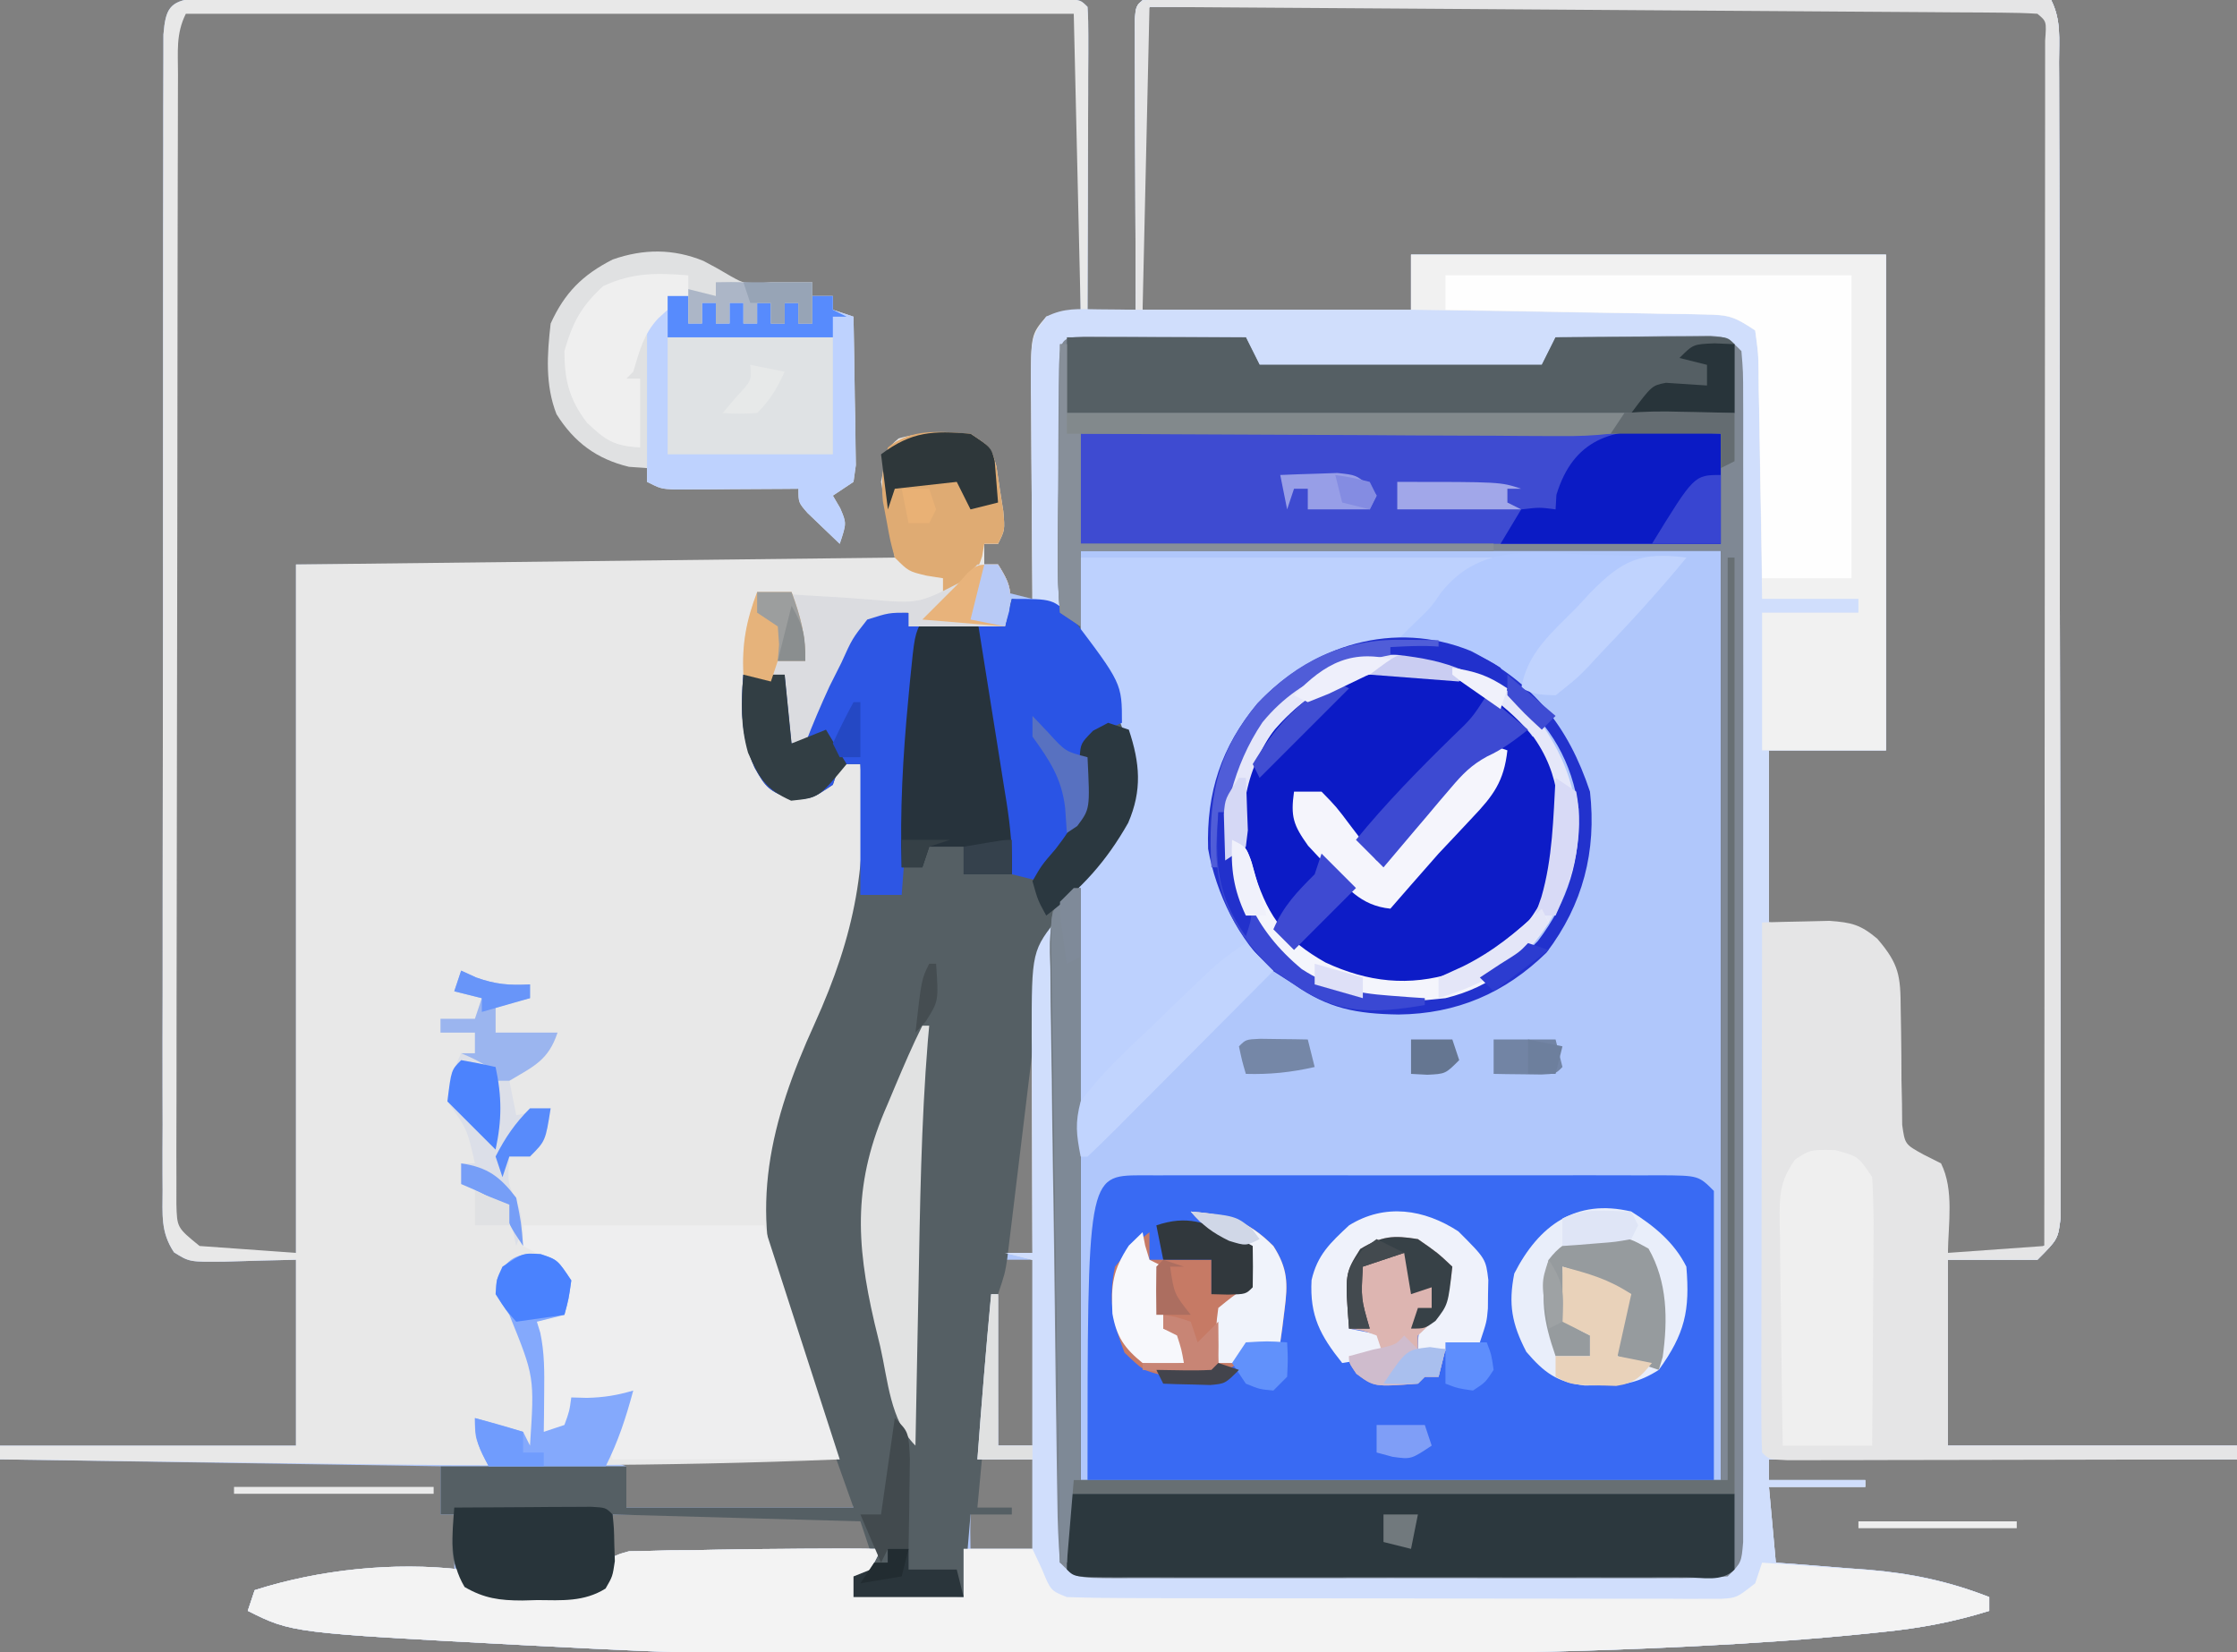 <?xml version="1.0" encoding="UTF-8"?>
<svg version="1.1" xmlns="http://www.w3.org/2000/svg" width="325" height="240">
<rect width="100%" height="100%" fill="#808080" stroke="none"/>
<path d="M0 0 C1.444 0.001 1.444 0.001 2.918 0.002 C4.021 -0.003 5.125 -0.007 6.262 -0.011 C7.478 -0.005 8.694 0 9.947 0.006 C11.224 0.004 12.5 0.002 13.815 0 C17.321 -0.005 20.827 0.003 24.333 0.013 C27.996 0.022 31.66 0.02 35.323 0.02 C41.474 0.021 47.625 0.029 53.776 0.043 C60.897 0.059 68.018 0.064 75.139 0.063 C81.979 0.063 88.818 0.068 95.658 0.076 C98.574 0.08 101.49 0.081 104.406 0.082 C108.472 0.083 112.538 0.093 116.604 0.104 C118.431 0.103 118.431 0.103 120.295 0.102 C121.946 0.109 121.946 0.109 123.631 0.115 C125.075 0.118 125.075 0.118 126.547 0.12 C128.711 0.249 128.711 0.249 129.711 1.249 C129.804 2.63 129.828 4.017 129.824 5.401 C129.824 6.282 129.824 7.163 129.824 8.071 C129.819 9.028 129.814 9.985 129.808 10.972 C129.806 12.434 129.806 12.434 129.804 13.927 C129.799 17.055 129.786 20.183 129.773 23.311 C129.768 25.427 129.764 27.542 129.76 29.657 C129.749 34.854 129.732 40.052 129.711 45.249 C132.021 45.249 134.331 45.249 136.711 45.249 C136.709 44.7 136.706 44.151 136.704 43.585 C136.682 37.892 136.667 32.198 136.656 26.505 C136.651 24.378 136.644 22.25 136.635 20.123 C136.623 17.073 136.618 14.022 136.613 10.972 C136.608 10.014 136.603 9.057 136.598 8.071 C136.597 7.19 136.597 6.309 136.597 5.401 C136.595 4.622 136.593 3.843 136.591 3.04 C136.711 1.249 136.711 1.249 137.711 0.249 C139.419 0.153 141.131 0.127 142.842 0.129 C143.954 0.127 145.066 0.126 146.212 0.124 C147.443 0.128 148.674 0.132 149.942 0.135 C151.229 0.135 152.517 0.135 153.843 0.135 C157.385 0.135 160.926 0.141 164.467 0.147 C168.164 0.154 171.861 0.154 175.558 0.156 C182.563 0.159 189.568 0.167 196.573 0.177 C204.547 0.188 212.52 0.194 220.493 0.199 C236.899 0.209 253.305 0.227 269.711 0.249 C271.198 3.223 270.844 5.907 270.851 9.227 C270.856 10.316 270.856 10.316 270.86 11.428 C270.869 13.875 270.87 16.321 270.872 18.768 C270.877 20.517 270.882 22.266 270.887 24.015 C270.9 28.776 270.907 33.536 270.911 38.296 C270.914 41.268 270.918 44.239 270.923 47.21 C270.936 56.499 270.946 65.788 270.95 75.077 C270.954 85.814 270.972 96.551 271.001 107.289 C271.022 115.579 271.032 123.87 271.034 132.16 C271.035 137.116 271.041 142.072 271.059 147.028 C271.075 151.688 271.077 156.347 271.068 161.007 C271.068 162.72 271.072 164.432 271.082 166.145 C271.095 168.479 271.089 170.811 271.078 173.144 C271.08 174.451 271.081 175.759 271.083 177.105 C270.711 180.249 270.711 180.249 267.711 183.249 C263.421 183.249 259.131 183.249 254.711 183.249 C254.711 192.159 254.711 201.069 254.711 210.249 C268.571 210.249 282.431 210.249 296.711 210.249 C296.711 210.909 296.711 211.569 296.711 212.249 C274.271 212.249 251.831 212.249 228.711 212.249 C228.711 213.239 228.711 214.229 228.711 215.249 C233.331 215.249 237.951 215.249 242.711 215.249 C242.711 215.579 242.711 215.909 242.711 216.249 C238.091 216.249 233.471 216.249 228.711 216.249 C229.041 219.879 229.371 223.509 229.711 227.249 C231.195 227.358 232.678 227.468 234.207 227.581 C236.187 227.74 238.168 227.901 240.148 228.061 C241.609 228.167 241.609 228.167 243.099 228.274 C249.358 228.798 254.861 229.948 260.711 232.249 C260.711 232.909 260.711 233.569 260.711 234.249 C255.584 235.857 250.693 236.764 245.353 237.305 C244.568 237.387 243.782 237.47 242.972 237.555 C234.803 238.387 226.63 238.948 218.43 239.358 C217.606 239.4 216.783 239.442 215.934 239.485 C190.745 240.721 165.521 240.551 140.309 240.506 C135.567 240.498 130.825 240.501 126.082 240.51 C74.343 240.599 74.343 240.599 49.734 239.331 C48.94 239.29 48.146 239.25 47.328 239.208 C14.097 237.442 14.097 237.442 7.711 234.249 C8.041 233.259 8.371 232.269 8.711 231.249 C18.209 228.196 27.813 228.098 37.711 228.249 C37.711 225.609 37.711 222.969 37.711 220.249 C37.051 220.249 36.391 220.249 35.711 220.249 C35.711 217.939 35.711 215.629 35.711 213.249 C4.031 212.754 4.031 212.754 -28.289 212.249 C-28.289 211.589 -28.289 210.929 -28.289 210.249 C-14.099 210.249 0.091 210.249 14.711 210.249 C14.711 201.339 14.711 192.429 14.711 183.249 C9.58 183.367 9.58 183.367 4.45 183.519 C-0.761 183.58 -0.761 183.58 -3.003 182.175 C-4.98 179.214 -4.664 176.675 -4.663 173.144 C-4.667 172.416 -4.671 171.688 -4.675 170.938 C-4.685 168.492 -4.673 166.046 -4.661 163.6 C-4.664 161.849 -4.668 160.098 -4.673 158.348 C-4.682 153.587 -4.673 148.827 -4.659 144.067 C-4.648 139.093 -4.652 134.118 -4.654 129.144 C-4.655 120.79 -4.644 112.436 -4.625 104.083 C-4.604 94.414 -4.601 84.746 -4.607 75.077 C-4.613 65.788 -4.607 56.499 -4.596 47.21 C-4.591 43.251 -4.59 39.292 -4.592 35.334 C-4.594 30.676 -4.586 26.018 -4.57 21.36 C-4.566 19.646 -4.565 17.933 -4.568 16.22 C-4.571 13.889 -4.562 11.558 -4.55 9.227 C-4.548 7.92 -4.546 6.613 -4.544 5.266 C-4.239 1.652 -3.725 0.405 0 0 Z M-1.289 1.249 C-3.753 4.944 -3.545 6.776 -3.557 11.188 C-3.561 11.899 -3.566 12.609 -3.57 13.341 C-3.583 15.727 -3.581 18.113 -3.58 20.499 C-3.586 22.207 -3.592 23.915 -3.6 25.623 C-3.618 30.268 -3.622 34.912 -3.624 39.557 C-3.626 43.431 -3.633 47.306 -3.64 51.18 C-3.656 60.319 -3.661 69.458 -3.66 78.596 C-3.659 88.031 -3.68 97.465 -3.711 106.9 C-3.737 114.994 -3.748 123.088 -3.747 131.183 C-3.746 136.02 -3.752 140.857 -3.773 145.694 C-3.793 150.242 -3.793 154.789 -3.778 159.337 C-3.776 161.008 -3.781 162.679 -3.793 164.349 C-3.808 166.627 -3.799 168.904 -3.784 171.182 C-3.785 172.458 -3.786 173.733 -3.787 175.048 C-3.526 178.799 -3.526 178.799 0.711 182.249 C5.331 182.249 9.951 182.249 14.711 182.249 C14.711 149.249 14.711 116.249 14.711 82.249 C43.751 82.249 72.791 82.249 102.711 82.249 C101.721 74.329 101.721 74.329 100.711 66.249 C105.456 63.876 107.523 63.998 112.711 64.249 C113.371 64.579 114.031 64.909 114.711 65.249 C115.344 67.901 115.344 67.901 115.836 71.186 C116.003 72.268 116.171 73.349 116.344 74.464 C116.711 77.249 116.711 77.249 116.711 79.249 C116.051 79.249 115.391 79.249 114.711 79.249 C114.711 80.239 114.711 81.229 114.711 82.249 C115.371 82.249 116.031 82.249 116.711 82.249 C117.041 83.569 117.371 84.889 117.711 86.249 C119.691 86.744 119.691 86.744 121.711 87.249 C121.748 85.599 121.748 85.599 121.787 83.916 C121.881 79.831 121.981 75.746 122.083 71.661 C122.126 69.893 122.168 68.126 122.208 66.359 C122.266 63.817 122.33 61.275 122.394 58.733 C122.411 57.945 122.428 57.156 122.445 56.343 C122.54 52.829 122.774 49.634 123.711 46.249 C126.186 45.754 126.186 45.754 128.711 45.249 C128.735 39.143 128.754 33.038 128.766 26.932 C128.771 24.853 128.778 22.775 128.786 20.696 C128.798 17.715 128.804 14.734 128.808 11.753 C128.814 10.817 128.819 9.882 128.824 8.918 C128.824 8.057 128.824 7.197 128.824 6.31 C128.827 5.548 128.829 4.786 128.831 4.002 C128.902 2.221 128.902 2.221 127.711 1.249 C126.045 1.146 124.375 1.114 122.707 1.108 C121.623 1.103 120.539 1.097 119.422 1.091 C118.223 1.09 117.023 1.089 115.787 1.088 C114.532 1.083 113.277 1.078 111.984 1.073 C108.531 1.06 105.079 1.053 101.626 1.049 C99.472 1.046 97.317 1.042 95.162 1.037 C88.427 1.024 81.692 1.014 74.957 1.01 C67.17 1.006 59.384 0.988 51.597 0.959 C45.586 0.937 39.575 0.927 33.564 0.926 C29.97 0.925 26.376 0.919 22.782 0.901 C18.776 0.882 14.77 0.886 10.764 0.892 C9.566 0.883 8.369 0.874 7.135 0.865 C6.048 0.87 4.962 0.876 3.842 0.881 C2.894 0.88 1.946 0.878 0.969 0.877 C0.224 1 -0.521 1.122 -1.289 1.249 Z M138.711 1.249 C137.568 3.535 137.59 4.792 137.597 7.331 C137.597 8.172 137.597 9.013 137.598 9.879 C137.603 10.787 137.608 11.696 137.613 12.632 C137.615 13.561 137.616 14.491 137.617 15.448 C137.623 18.423 137.636 21.399 137.648 24.374 C137.653 26.388 137.658 28.403 137.662 30.417 C137.672 35.361 137.692 40.305 137.711 45.249 C150.581 45.249 163.451 45.249 176.711 45.249 C176.711 42.609 176.711 39.969 176.711 37.249 C199.481 37.249 222.251 37.249 245.711 37.249 C245.711 61.009 245.711 84.769 245.711 109.249 C240.101 109.249 234.491 109.249 228.711 109.249 C228.711 117.499 228.711 125.749 228.711 134.249 C232.671 134.579 236.631 134.909 240.711 135.249 C243.731 137.084 245.154 138.136 246.711 141.249 C246.805 143.1 246.843 144.954 246.851 146.807 C246.871 147.915 246.89 149.023 246.91 150.165 C246.944 152.508 246.962 154.852 246.965 157.196 C246.989 158.305 247.014 159.415 247.039 160.557 C247.048 161.576 247.058 162.595 247.067 163.645 C247.465 166.482 247.465 166.482 250.19 167.98 C251.022 168.398 251.854 168.817 252.711 169.249 C253.995 171.818 254.041 174.015 254.273 176.874 C254.357 177.877 254.441 178.88 254.527 179.913 C254.588 180.684 254.648 181.455 254.711 182.249 C256.482 182.276 258.252 182.295 260.023 182.311 C261.009 182.323 261.996 182.335 263.012 182.347 C265.81 182.372 265.81 182.372 268.711 181.249 C270.19 178.29 269.84 175.644 269.845 172.34 C269.848 171.262 269.848 171.262 269.851 170.161 C269.858 167.74 269.857 165.319 269.856 162.897 C269.859 161.166 269.862 159.435 269.866 157.704 C269.875 152.994 269.877 148.283 269.878 143.572 C269.879 139.646 269.883 135.719 269.886 131.792 C269.894 122.532 269.897 113.272 269.896 104.013 C269.896 94.446 269.906 84.879 269.922 75.312 C269.935 67.11 269.94 58.908 269.94 50.706 C269.939 45.802 269.942 40.898 269.953 35.994 C269.962 31.384 269.963 26.775 269.955 22.165 C269.954 20.47 269.957 18.774 269.963 17.078 C269.97 14.771 269.966 12.465 269.958 10.158 C269.959 8.864 269.959 7.571 269.96 6.238 C270.025 3.133 270.025 3.133 267.711 1.249 C265.352 0.95 265.352 0.95 262.573 1.008 C261.485 1.006 260.397 1.003 259.275 1 C258.076 1.007 256.877 1.014 255.642 1.022 C254.383 1.022 253.125 1.021 251.828 1.021 C248.372 1.02 244.916 1.032 241.459 1.046 C237.849 1.059 234.239 1.06 230.629 1.062 C223.79 1.068 216.951 1.085 210.112 1.105 C202.328 1.127 194.543 1.138 186.758 1.148 C170.743 1.169 154.727 1.204 138.711 1.249 Z M120.711 153.249 C120.206 157.144 119.708 161.04 119.211 164.936 C119.068 166.039 118.925 167.142 118.777 168.278 C118.642 169.345 118.507 170.412 118.367 171.511 C118.179 172.98 118.179 172.98 117.986 174.478 C117.726 177.091 117.661 179.625 117.711 182.249 C119.031 182.249 120.351 182.249 121.711 182.249 C121.711 172.679 121.711 163.109 121.711 153.249 C121.381 153.249 121.051 153.249 120.711 153.249 Z M117.711 183.249 C116.38 185.911 116.598 187.936 116.613 190.913 C116.616 192.034 116.62 193.156 116.623 194.311 C116.631 195.487 116.64 196.663 116.648 197.874 C116.653 199.057 116.657 200.241 116.662 201.46 C116.674 204.39 116.69 207.319 116.711 210.249 C118.361 210.249 120.011 210.249 121.711 210.249 C121.711 201.339 121.711 192.429 121.711 183.249 C120.391 183.249 119.071 183.249 117.711 183.249 Z M59.711 212.249 C60.701 212.579 61.691 212.909 62.711 213.249 C62.711 215.229 62.711 217.209 62.711 219.249 C73.601 219.249 84.491 219.249 95.711 219.249 C95.018 214.644 95.018 214.644 93.711 212.249 C82.491 212.249 71.271 212.249 59.711 212.249 Z M113.711 212.249 C113.731 213.383 113.752 214.518 113.773 215.686 C113.711 219.249 113.711 219.249 112.711 220.249 C112.67 221.915 112.668 223.583 112.711 225.249 C115.681 225.249 118.651 225.249 121.711 225.249 C121.711 220.959 121.711 216.669 121.711 212.249 C119.071 212.249 116.431 212.249 113.711 212.249 Z M60.711 220.249 C60.711 222.229 60.711 224.209 60.711 226.249 C79.74 226.5 79.74 226.5 98.711 225.249 C98.051 223.599 97.391 221.949 96.711 220.249 C84.831 220.249 72.951 220.249 60.711 220.249 Z " fill="#B0C7FB" transform="translate(28.289,-0.249)"/>
<path d="M0 0 C1.444 0.001 1.444 0.001 2.918 0.002 C4.021 -0.003 5.125 -0.007 6.262 -0.011 C7.478 -0.005 8.694 0 9.947 0.006 C11.224 0.004 12.5 0.002 13.815 0 C17.321 -0.005 20.827 0.003 24.333 0.013 C27.996 0.022 31.66 0.02 35.323 0.02 C41.474 0.021 47.625 0.029 53.776 0.043 C60.897 0.059 68.018 0.064 75.139 0.063 C81.979 0.063 88.818 0.068 95.658 0.076 C98.574 0.08 101.49 0.081 104.406 0.082 C108.472 0.083 112.538 0.093 116.604 0.104 C118.431 0.103 118.431 0.103 120.295 0.102 C121.946 0.109 121.946 0.109 123.631 0.115 C125.075 0.118 125.075 0.118 126.547 0.12 C128.711 0.249 128.711 0.249 129.711 1.249 C129.804 2.63 129.828 4.017 129.824 5.401 C129.824 6.282 129.824 7.163 129.824 8.071 C129.819 9.028 129.814 9.985 129.808 10.972 C129.806 12.434 129.806 12.434 129.804 13.927 C129.799 17.055 129.786 20.183 129.773 23.311 C129.768 25.427 129.764 27.542 129.76 29.657 C129.749 34.854 129.732 40.052 129.711 45.249 C132.021 45.249 134.331 45.249 136.711 45.249 C136.709 44.7 136.706 44.151 136.704 43.585 C136.682 37.892 136.667 32.198 136.656 26.505 C136.651 24.378 136.644 22.25 136.635 20.123 C136.623 17.073 136.618 14.022 136.613 10.972 C136.608 10.014 136.603 9.057 136.598 8.071 C136.597 7.19 136.597 6.309 136.597 5.401 C136.595 4.622 136.593 3.843 136.591 3.04 C136.711 1.249 136.711 1.249 137.711 0.249 C139.419 0.153 141.131 0.127 142.842 0.129 C143.954 0.127 145.066 0.126 146.212 0.124 C147.443 0.128 148.674 0.132 149.942 0.135 C151.229 0.135 152.517 0.135 153.843 0.135 C157.385 0.135 160.926 0.141 164.467 0.147 C168.164 0.154 171.861 0.154 175.558 0.156 C182.563 0.159 189.568 0.167 196.573 0.177 C204.547 0.188 212.52 0.194 220.493 0.199 C236.899 0.209 253.305 0.227 269.711 0.249 C271.198 3.223 270.844 5.907 270.851 9.227 C270.856 10.316 270.856 10.316 270.86 11.428 C270.869 13.875 270.87 16.321 270.872 18.768 C270.877 20.517 270.882 22.266 270.887 24.015 C270.9 28.776 270.907 33.536 270.911 38.296 C270.914 41.268 270.918 44.239 270.923 47.21 C270.936 56.499 270.946 65.788 270.95 75.077 C270.954 85.814 270.972 96.551 271.001 107.289 C271.022 115.579 271.032 123.87 271.034 132.16 C271.035 137.116 271.041 142.072 271.059 147.028 C271.075 151.688 271.077 156.347 271.068 161.007 C271.068 162.72 271.072 164.432 271.082 166.145 C271.095 168.479 271.089 170.811 271.078 173.144 C271.08 174.451 271.081 175.759 271.083 177.105 C270.711 180.249 270.711 180.249 267.711 183.249 C263.421 183.249 259.131 183.249 254.711 183.249 C254.711 192.159 254.711 201.069 254.711 210.249 C268.571 210.249 282.431 210.249 296.711 210.249 C296.711 210.909 296.711 211.569 296.711 212.249 C274.271 212.249 251.831 212.249 228.711 212.249 C228.711 213.239 228.711 214.229 228.711 215.249 C233.331 215.249 237.951 215.249 242.711 215.249 C242.711 215.579 242.711 215.909 242.711 216.249 C238.091 216.249 233.471 216.249 228.711 216.249 C229.041 219.879 229.371 223.509 229.711 227.249 C231.195 227.358 232.678 227.468 234.207 227.581 C236.187 227.74 238.168 227.901 240.148 228.061 C241.609 228.167 241.609 228.167 243.099 228.274 C249.358 228.798 254.861 229.948 260.711 232.249 C260.711 232.909 260.711 233.569 260.711 234.249 C255.584 235.857 250.693 236.764 245.353 237.305 C244.568 237.387 243.782 237.47 242.972 237.555 C234.803 238.387 226.63 238.948 218.43 239.358 C217.606 239.4 216.783 239.442 215.934 239.485 C190.745 240.721 165.521 240.551 140.309 240.506 C135.567 240.498 130.825 240.501 126.082 240.51 C74.343 240.599 74.343 240.599 49.734 239.331 C48.94 239.29 48.146 239.25 47.328 239.208 C14.097 237.442 14.097 237.442 7.711 234.249 C8.041 233.259 8.371 232.269 8.711 231.249 C18.064 228.243 28.965 227.115 38.711 228.249 C39.395 228.984 39.395 228.984 40.094 229.733 C42.8 232.269 46.196 231.761 49.711 231.749 C50.435 231.777 51.16 231.806 51.906 231.835 C54.297 231.901 54.297 231.901 57.711 231.249 C58.173 230.426 58.636 229.604 59.112 228.756 C60.711 226.249 60.711 226.249 63.124 225.589 C64.067 225.574 65.009 225.558 65.98 225.542 C67.028 225.513 68.077 225.484 69.156 225.454 C70.267 225.448 71.379 225.442 72.523 225.436 C73.648 225.412 74.773 225.388 75.931 225.362 C79.191 225.298 82.45 225.268 85.711 225.249 C86.551 225.241 87.39 225.232 88.256 225.223 C92.075 225.187 95.892 225.187 99.711 225.249 C98.559 227.717 97.663 229.297 95.711 231.249 C100.991 231.579 106.271 231.909 111.711 232.249 C111.711 229.939 111.711 227.629 111.711 225.249 C115.011 225.249 118.311 225.249 121.711 225.249 C121.711 220.959 121.711 216.669 121.711 212.249 C119.071 212.249 116.431 212.249 113.711 212.249 C114.309 204.242 114.958 196.243 115.711 188.249 C116.041 188.249 116.371 188.249 116.711 188.249 C116.711 195.509 116.711 202.769 116.711 210.249 C118.361 210.249 120.011 210.249 121.711 210.249 C121.711 201.339 121.711 192.429 121.711 183.249 C120.391 182.919 119.071 182.589 117.711 182.249 C119.031 182.249 120.351 182.249 121.711 182.249 C121.706 181.134 121.7 180.02 121.695 178.872 C121.677 174.714 121.665 170.556 121.656 166.398 C121.651 164.603 121.644 162.808 121.635 161.012 C121.623 158.423 121.618 155.834 121.613 153.245 C121.608 152.45 121.603 151.655 121.598 150.836 C121.596 138.333 121.596 138.333 125.711 133.249 C125.726 135.012 125.726 135.012 125.742 136.811 C125.84 147.862 125.942 158.914 126.05 169.965 C126.105 175.648 126.159 181.33 126.208 187.012 C126.256 192.491 126.308 197.97 126.364 203.449 C126.384 205.544 126.403 207.639 126.42 209.735 C126.444 212.659 126.474 215.583 126.505 218.506 C126.511 219.382 126.517 220.257 126.523 221.159 C126.194 225.016 126.194 225.016 127.711 228.249 C130.658 228.349 133.582 228.385 136.529 228.378 C137.917 228.381 137.917 228.381 139.333 228.384 C142.407 228.388 145.481 228.385 148.555 228.382 C150.681 228.382 152.807 228.383 154.933 228.385 C159.395 228.386 163.857 228.384 168.32 228.379 C174.054 228.374 179.787 228.377 185.521 228.383 C189.913 228.386 194.305 228.385 198.698 228.383 C200.812 228.382 202.927 228.383 205.042 228.385 C207.992 228.388 210.942 228.384 213.892 228.378 C215.217 228.381 215.217 228.381 216.569 228.384 C220.452 228.756 220.452 228.756 223.711 227.249 C223.81 224.986 223.837 222.719 223.838 220.454 C223.839 219.735 223.841 219.016 223.843 218.275 C223.847 215.849 223.843 213.422 223.84 210.995 C223.842 209.262 223.843 207.53 223.846 205.798 C223.85 201.079 223.848 196.36 223.845 191.641 C223.843 186.714 223.845 181.787 223.847 176.86 C223.848 168.584 223.846 160.309 223.841 152.033 C223.836 142.451 223.838 132.869 223.843 123.286 C223.848 115.075 223.848 106.864 223.846 98.652 C223.844 93.741 223.844 88.83 223.847 83.919 C223.85 79.302 223.848 74.686 223.842 70.07 C223.841 68.371 223.841 66.672 223.843 64.973 C223.846 62.663 223.843 60.354 223.838 58.044 C223.837 56.748 223.837 55.453 223.837 54.118 C224.039 51.352 224.039 51.352 222.711 50.249 C220.859 50.091 219.002 49.998 217.144 49.932 C215.457 49.87 215.457 49.87 213.736 49.806 C211.96 49.747 211.96 49.747 210.148 49.686 C208.96 49.643 207.773 49.6 206.549 49.556 C203.603 49.449 200.657 49.347 197.711 49.249 C197.051 50.899 196.391 52.549 195.711 54.249 C182.181 54.249 168.651 54.249 154.711 54.249 C153.721 51.774 153.721 51.774 152.711 49.249 C144.131 49.579 135.551 49.909 126.711 50.249 C126.381 62.789 126.051 75.329 125.711 88.249 C124.391 88.249 123.071 88.249 121.711 88.249 C121.661 82.91 121.625 77.572 121.601 72.233 C121.591 70.417 121.577 68.602 121.56 66.786 C121.536 64.175 121.524 61.563 121.516 58.952 C121.505 58.141 121.495 57.331 121.484 56.496 C121.483 48.851 121.483 48.851 123.711 46.249 C126.186 45.754 126.186 45.754 128.711 45.249 C128.381 31.059 128.051 16.869 127.711 2.249 C85.141 2.249 42.571 2.249 -1.289 2.249 C-2.758 5.187 -2.422 7.793 -2.43 11.075 C-2.433 11.785 -2.436 12.495 -2.439 13.227 C-2.447 15.618 -2.449 18.01 -2.45 20.401 C-2.455 22.111 -2.46 23.82 -2.465 25.53 C-2.478 30.183 -2.485 34.836 -2.489 39.489 C-2.492 42.393 -2.496 45.297 -2.501 48.201 C-2.515 57.281 -2.524 66.361 -2.528 75.44 C-2.533 85.935 -2.55 96.43 -2.579 106.925 C-2.601 115.029 -2.611 123.133 -2.612 131.236 C-2.613 136.08 -2.619 140.925 -2.637 145.769 C-2.653 150.323 -2.656 154.878 -2.647 159.432 C-2.646 161.106 -2.65 162.781 -2.66 164.455 C-2.673 166.735 -2.667 169.015 -2.657 171.296 C-2.659 173.213 -2.659 173.213 -2.661 175.168 C-2.57 178.585 -2.57 178.585 0.711 181.249 C5.331 181.579 9.951 181.909 14.711 182.249 C14.711 149.249 14.711 116.249 14.711 82.249 C57.776 81.754 57.776 81.754 101.711 81.249 C100.721 75.804 100.721 75.804 99.711 70.249 C100.711 65.249 100.711 65.249 102.273 63.936 C105.905 62.912 108.93 63.009 112.711 63.249 C115.711 65.249 115.711 65.249 116.476 67.999 C116.636 69.071 116.796 70.144 116.961 71.249 C117.131 72.321 117.301 73.394 117.476 74.499 C117.711 77.249 117.711 77.249 116.711 79.249 C116.051 79.249 115.391 79.249 114.711 79.249 C114.711 80.239 114.711 81.229 114.711 82.249 C115.371 82.249 116.031 82.249 116.711 82.249 C119.048 85.962 118.672 86.443 117.711 91.249 C113.091 91.249 108.471 91.249 103.711 91.249 C103.711 90.589 103.711 89.929 103.711 89.249 C100.831 89.258 100.831 89.258 97.711 90.249 C95.531 93.019 95.531 93.019 93.961 96.499 C93.388 97.638 92.816 98.778 92.226 99.952 C90.966 102.693 89.791 105.433 88.711 108.249 C88.051 108.249 87.391 108.249 86.711 108.249 C86.381 104.949 86.051 101.649 85.711 98.249 C84.391 98.579 83.071 98.909 81.711 99.249 C81.051 98.919 80.391 98.589 79.711 98.249 C80.095 104.096 80.644 109.174 83.711 114.249 C86.595 115.66 86.595 115.66 89.711 115.249 C91.919 113.374 91.919 113.374 93.711 111.249 C94.701 111.249 95.691 111.249 96.711 111.249 C99.272 127.931 95.731 139.3 88.898 154.515 C82.08 170.221 83.307 181.566 88.711 197.374 C89.605 200.027 90.496 202.68 91.387 205.334 C91.83 206.653 92.273 207.971 92.716 209.289 C93.044 210.266 93.373 211.243 93.711 212.249 C67.983 213.312 42.326 213.228 16.583 212.854 C11.499 212.782 6.416 212.718 1.332 212.653 C-8.542 212.526 -18.416 212.391 -28.289 212.249 C-28.289 211.589 -28.289 210.929 -28.289 210.249 C-14.099 210.249 0.091 210.249 14.711 210.249 C14.711 201.339 14.711 192.429 14.711 183.249 C9.58 183.367 9.58 183.367 4.45 183.519 C-0.761 183.58 -0.761 183.58 -3.003 182.175 C-4.98 179.214 -4.664 176.675 -4.663 173.144 C-4.667 172.416 -4.671 171.688 -4.675 170.938 C-4.685 168.492 -4.673 166.046 -4.661 163.6 C-4.664 161.849 -4.668 160.098 -4.673 158.348 C-4.682 153.587 -4.673 148.827 -4.659 144.067 C-4.648 139.093 -4.652 134.118 -4.654 129.144 C-4.655 120.79 -4.644 112.436 -4.625 104.083 C-4.604 94.414 -4.601 84.746 -4.607 75.077 C-4.613 65.788 -4.607 56.499 -4.596 47.21 C-4.591 43.251 -4.59 39.292 -4.592 35.334 C-4.594 30.676 -4.586 26.018 -4.57 21.36 C-4.566 19.646 -4.565 17.933 -4.568 16.22 C-4.571 13.889 -4.562 11.558 -4.55 9.227 C-4.548 7.92 -4.546 6.613 -4.544 5.266 C-4.239 1.652 -3.725 0.405 0 0 Z M138.711 1.249 C137.568 3.535 137.59 4.792 137.597 7.331 C137.597 8.172 137.597 9.013 137.598 9.879 C137.603 10.787 137.608 11.696 137.613 12.632 C137.615 13.561 137.616 14.491 137.617 15.448 C137.623 18.423 137.636 21.399 137.648 24.374 C137.653 26.388 137.658 28.403 137.662 30.417 C137.672 35.361 137.692 40.305 137.711 45.249 C150.581 45.249 163.451 45.249 176.711 45.249 C176.711 42.609 176.711 39.969 176.711 37.249 C199.481 37.249 222.251 37.249 245.711 37.249 C245.711 61.009 245.711 84.769 245.711 109.249 C240.101 109.249 234.491 109.249 228.711 109.249 C228.711 117.499 228.711 125.749 228.711 134.249 C232.671 134.579 236.631 134.909 240.711 135.249 C243.731 137.084 245.154 138.136 246.711 141.249 C246.805 143.1 246.843 144.954 246.851 146.807 C246.871 147.915 246.89 149.023 246.91 150.165 C246.944 152.508 246.962 154.852 246.965 157.196 C246.989 158.305 247.014 159.415 247.039 160.557 C247.048 161.576 247.058 162.595 247.067 163.645 C247.465 166.482 247.465 166.482 250.19 167.98 C251.022 168.398 251.854 168.817 252.711 169.249 C253.995 171.818 254.041 174.015 254.273 176.874 C254.357 177.877 254.441 178.88 254.527 179.913 C254.588 180.684 254.648 181.455 254.711 182.249 C256.482 182.276 258.252 182.295 260.023 182.311 C261.009 182.323 261.996 182.335 263.012 182.347 C265.81 182.372 265.81 182.372 268.711 181.249 C270.19 178.29 269.84 175.644 269.845 172.34 C269.848 171.262 269.848 171.262 269.851 170.161 C269.858 167.74 269.857 165.319 269.856 162.897 C269.859 161.166 269.862 159.435 269.866 157.704 C269.875 152.994 269.877 148.283 269.878 143.572 C269.879 139.646 269.883 135.719 269.886 131.792 C269.894 122.532 269.897 113.272 269.896 104.013 C269.896 94.446 269.906 84.879 269.922 75.312 C269.935 67.11 269.94 58.908 269.94 50.706 C269.939 45.802 269.942 40.898 269.953 35.994 C269.962 31.384 269.963 26.775 269.955 22.165 C269.954 20.47 269.957 18.774 269.963 17.078 C269.97 14.771 269.966 12.465 269.958 10.158 C269.959 8.864 269.959 7.571 269.96 6.238 C270.025 3.133 270.025 3.133 267.711 1.249 C265.352 0.95 265.352 0.95 262.573 1.008 C261.485 1.006 260.397 1.003 259.275 1 C258.076 1.007 256.877 1.014 255.642 1.022 C254.383 1.022 253.125 1.021 251.828 1.021 C248.372 1.02 244.916 1.032 241.459 1.046 C237.849 1.059 234.239 1.06 230.629 1.062 C223.79 1.068 216.951 1.085 210.112 1.105 C202.328 1.127 194.543 1.138 186.758 1.148 C170.743 1.169 154.727 1.204 138.711 1.249 Z " fill="#E8E8E8" transform="translate(28.289,-0.249)"/>
<path d="M0 0 C1.084 0.005 2.168 0.01 3.285 0.016 C4.455 0.019 5.625 0.022 6.83 0.026 C8.062 0.034 9.293 0.042 10.562 0.051 C12.416 0.058 12.416 0.058 14.306 0.065 C17.371 0.077 20.435 0.093 23.5 0.114 C24.49 2.094 24.49 2.094 25.5 4.114 C39.03 4.114 52.56 4.114 66.5 4.114 C67.16 2.794 67.82 1.474 68.5 0.114 C72.625 0.056 76.75 0.02 80.875 -0.011 C82.05 -0.028 83.226 -0.045 84.437 -0.062 C86.119 -0.072 86.119 -0.072 87.836 -0.082 C88.873 -0.092 89.909 -0.103 90.978 -0.114 C93.5 0.114 93.5 0.114 95.5 2.114 C95.751 5.103 95.751 5.103 95.754 9.022 C95.758 10.101 95.758 10.101 95.763 11.201 C95.771 13.622 95.765 16.044 95.759 18.465 C95.761 20.196 95.765 21.927 95.769 23.658 C95.778 28.369 95.775 33.079 95.768 37.79 C95.763 42.711 95.768 47.632 95.771 52.553 C95.775 60.819 95.77 69.084 95.76 77.35 C95.75 86.917 95.753 96.484 95.764 106.051 C95.773 114.253 95.775 122.455 95.769 130.657 C95.766 135.561 95.766 140.465 95.772 145.369 C95.778 149.978 95.774 154.588 95.763 159.197 C95.76 160.893 95.761 162.588 95.765 164.284 C95.771 166.591 95.764 168.898 95.754 171.205 C95.753 173.145 95.753 173.145 95.751 175.124 C95.5 178.114 95.5 178.114 93.5 180.114 C90.497 180.312 87.587 180.386 84.584 180.372 C83.198 180.378 83.198 180.378 81.785 180.383 C78.721 180.392 75.657 180.386 72.594 180.379 C70.471 180.38 68.349 180.382 66.227 180.385 C61.775 180.388 57.322 180.384 52.87 180.374 C47.153 180.363 41.437 180.369 35.72 180.381 C31.336 180.389 26.953 180.386 22.569 180.381 C20.461 180.38 18.352 180.381 16.244 180.386 C13.301 180.391 10.359 180.383 7.416 180.372 C6.538 180.376 5.66 180.38 4.755 180.385 C-1.272 180.342 -1.272 180.342 -3.5 178.114 C-3.718 175.223 -3.812 172.426 -3.819 169.533 C-3.829 168.645 -3.839 167.757 -3.85 166.842 C-3.88 163.899 -3.897 160.956 -3.914 158.012 C-3.933 155.975 -3.953 153.937 -3.973 151.9 C-4.024 146.531 -4.064 141.161 -4.101 135.792 C-4.141 130.316 -4.192 124.84 -4.242 119.364 C-4.339 108.614 -4.424 97.864 -4.5 87.114 C-6.07 88.683 -5.886 90.409 -6.149 92.586 C-6.324 94.013 -6.324 94.013 -6.503 95.468 C-6.626 96.504 -6.749 97.539 -6.875 98.606 C-7.005 99.663 -7.134 100.719 -7.267 101.808 C-7.682 105.201 -8.092 108.595 -8.5 111.989 C-8.909 115.375 -9.319 118.761 -9.733 122.147 C-9.991 124.258 -10.246 126.369 -10.498 128.481 C-10.615 129.438 -10.731 130.396 -10.852 131.383 C-11.004 132.647 -11.004 132.647 -11.159 133.937 C-11.5 136.114 -11.5 136.114 -12.5 139.114 C-12.788 141.467 -13.033 143.827 -13.254 146.188 C-13.319 146.872 -13.384 147.555 -13.452 148.26 C-13.659 150.44 -13.861 152.62 -14.063 154.801 C-14.202 156.281 -14.342 157.761 -14.483 159.24 C-14.826 162.864 -15.164 166.489 -15.5 170.114 C-13.85 170.114 -12.2 170.114 -10.5 170.114 C-10.5 170.444 -10.5 170.774 -10.5 171.114 C-12.48 171.114 -14.46 171.114 -16.5 171.114 C-16.83 175.074 -17.16 179.034 -17.5 183.114 C-22.78 183.114 -28.06 183.114 -33.5 183.114 C-33.5 182.124 -33.5 181.134 -33.5 180.114 C-32.51 179.454 -31.52 178.794 -30.5 178.114 C-31.16 176.134 -31.82 174.154 -32.5 172.114 C-50.32 171.619 -50.32 171.619 -68.5 171.114 C-68.5 174.084 -68.5 177.054 -68.5 180.114 C-71.779 183.392 -72.806 183.519 -77.256 183.573 C-77.976 183.565 -78.696 183.558 -79.438 183.551 C-80.154 183.571 -80.87 183.591 -81.608 183.612 C-85.069 183.608 -87.136 183.371 -89.989 181.352 C-92.392 177.794 -91.781 175.319 -91.5 171.114 C-92.16 171.114 -92.82 171.114 -93.5 171.114 C-93.5 168.804 -93.5 166.494 -93.5 164.114 C-84.59 164.114 -75.68 164.114 -66.5 164.114 C-66.5 166.094 -66.5 168.074 -66.5 170.114 C-55.61 170.114 -44.72 170.114 -33.5 170.114 C-34.782 166.502 -34.782 166.502 -36.09 162.817 C-36.918 160.48 -37.745 158.144 -38.572 155.807 C-39.147 154.185 -39.722 152.563 -40.298 150.942 C-41.126 148.609 -41.952 146.275 -42.778 143.942 C-43.035 143.219 -43.292 142.496 -43.557 141.751 C-48.826 126.825 -45.596 113.976 -39.164 99.864 C-33.234 86.768 -31.311 76.474 -32.5 62.114 C-33.49 62.114 -34.48 62.114 -35.5 62.114 C-35.83 63.104 -36.16 64.094 -36.5 65.114 C-39.5 67.114 -39.5 67.114 -42.438 67.239 C-45.789 66.007 -46.211 65.587 -47.875 62.614 C-49.85 58.109 -49.904 53.955 -49.5 49.114 C-47.52 49.114 -45.54 49.114 -43.5 49.114 C-43.005 54.064 -43.005 54.064 -42.5 59.114 C-39.765 57.746 -39.708 56.396 -38.688 53.551 C-34.795 43.569 -34.795 43.569 -31.5 40.114 C-28.25 39.551 -28.25 39.551 -25.5 40.114 C-25.17 40.444 -24.84 40.774 -24.5 41.114 C-21.685 41.186 -18.882 41.11 -16.067 41.051 C-13.5 41.114 -13.5 41.114 -11.5 42.114 C-11.17 40.794 -10.84 39.474 -10.5 38.114 C-8.19 38.444 -5.88 38.774 -3.5 39.114 C-3.505 37.968 -3.511 36.822 -3.516 35.641 C-3.534 31.405 -3.546 27.169 -3.555 22.933 C-3.56 21.097 -3.567 19.261 -3.576 17.424 C-3.588 14.791 -3.593 12.157 -3.598 9.524 C-3.603 8.698 -3.608 7.872 -3.614 7.021 C-3.614 5.051 -3.562 3.082 -3.5 1.114 C-2.5 0.114 -2.5 0.114 0 0 Z M-0.5 31.114 C-1.064 42.618 -1.064 42.618 3.254 51.133 C6.346 56.048 7.709 62.4 6.5 68.114 C4.639 71.946 2.541 76.072 -0.5 79.114 C-0.595 81.822 -0.626 84.505 -0.614 87.213 C-0.614 88.076 -0.614 88.938 -0.614 89.827 C-0.613 92.632 -0.606 95.437 -0.598 98.242 C-0.596 99.969 -0.595 101.695 -0.595 103.422 C-0.59 109.84 -0.576 116.258 -0.563 122.676 C-0.542 137.01 -0.521 151.345 -0.5 166.114 C30.19 166.114 60.88 166.114 92.5 166.114 C92.5 121.564 92.5 77.014 92.5 31.114 C61.81 31.114 31.12 31.114 -0.5 31.114 Z " fill="#555F64" transform="translate(157.5,48.886)"/>
<path d="M0 0 C0.972 0.001 1.945 0.002 2.947 0.003 C4.059 0.001 5.171 0 6.317 -0.001 C7.547 0.002 8.778 0.006 10.046 0.01 C11.334 0.009 12.621 0.009 13.948 0.009 C17.489 0.009 21.03 0.015 24.571 0.022 C28.268 0.028 31.965 0.028 35.662 0.03 C42.667 0.033 49.673 0.041 56.678 0.051 C64.651 0.062 72.625 0.068 80.598 0.073 C97.004 0.083 113.41 0.101 129.815 0.123 C131.303 3.097 130.948 5.781 130.956 9.101 C130.96 10.191 130.96 10.191 130.965 11.302 C130.974 13.749 130.975 16.196 130.977 18.642 C130.981 20.391 130.986 22.141 130.992 23.89 C131.005 28.65 131.011 33.41 131.016 38.17 C131.019 41.142 131.023 44.113 131.027 47.084 C131.041 56.373 131.05 65.662 131.054 74.951 C131.059 85.688 131.076 96.426 131.105 107.163 C131.127 115.453 131.137 123.744 131.138 132.034 C131.139 136.99 131.145 141.946 131.163 146.902 C131.18 151.562 131.182 156.221 131.173 160.881 C131.172 162.594 131.177 164.307 131.187 166.02 C131.199 168.353 131.193 170.685 131.183 173.018 C131.184 174.325 131.186 175.633 131.187 176.98 C130.815 180.123 130.815 180.123 127.815 183.123 C123.525 183.123 119.235 183.123 114.815 183.123 C114.815 192.033 114.815 200.943 114.815 210.123 C128.675 210.123 142.535 210.123 156.815 210.123 C156.815 210.783 156.815 211.443 156.815 212.123 C134.375 212.123 111.935 212.123 88.815 212.123 C88.815 213.113 88.815 214.103 88.815 215.123 C93.435 215.123 98.055 215.123 102.815 215.123 C102.815 215.453 102.815 215.783 102.815 216.123 C98.195 216.123 93.575 216.123 88.815 216.123 C89.145 219.753 89.475 223.383 89.815 227.123 C91.299 227.233 92.783 227.342 94.312 227.455 C96.292 227.615 98.273 227.775 100.253 227.936 C101.714 228.041 101.714 228.041 103.204 228.148 C109.463 228.672 114.966 229.822 120.815 232.123 C120.815 232.783 120.815 233.443 120.815 234.123 C115.689 235.731 110.797 236.638 105.458 237.179 C104.672 237.261 103.886 237.344 103.077 237.429 C94.908 238.261 86.734 238.822 78.534 239.232 C77.711 239.274 76.887 239.316 76.039 239.359 C50.85 240.596 25.626 240.425 0.414 240.38 C-4.328 240.373 -9.071 240.375 -13.813 240.384 C-65.552 240.473 -65.552 240.473 -90.161 239.205 C-90.955 239.164 -91.749 239.124 -92.567 239.082 C-125.798 237.316 -125.798 237.316 -132.185 234.123 C-131.855 233.133 -131.525 232.143 -131.185 231.123 C-121.832 228.117 -110.93 226.989 -101.185 228.123 C-100.728 228.613 -100.272 229.103 -99.802 229.607 C-97.096 232.143 -93.7 231.636 -90.185 231.623 C-89.46 231.651 -88.736 231.68 -87.989 231.709 C-85.598 231.775 -85.598 231.775 -82.185 231.123 C-81.722 230.3 -81.26 229.478 -80.783 228.63 C-79.185 226.123 -79.185 226.123 -76.771 225.464 C-75.829 225.448 -74.886 225.432 -73.915 225.416 C-72.867 225.387 -71.819 225.358 -70.739 225.328 C-69.628 225.322 -68.517 225.316 -67.372 225.311 C-66.247 225.286 -65.123 225.262 -63.964 225.237 C-60.704 225.172 -57.445 225.142 -54.185 225.123 C-53.345 225.115 -52.505 225.106 -51.64 225.098 C-47.82 225.061 -44.004 225.062 -40.185 225.123 C-41.336 227.591 -42.232 229.171 -44.185 231.123 C-38.905 231.453 -33.625 231.783 -28.185 232.123 C-28.185 229.813 -28.185 227.503 -28.185 225.123 C-24.885 225.123 -21.585 225.123 -18.185 225.123 C-18.185 220.833 -18.185 216.543 -18.185 212.123 C-20.825 212.123 -23.465 212.123 -26.185 212.123 C-25.586 204.116 -24.937 196.117 -24.185 188.123 C-23.855 188.123 -23.525 188.123 -23.185 188.123 C-23.185 195.383 -23.185 202.643 -23.185 210.123 C-21.535 210.123 -19.885 210.123 -18.185 210.123 C-18.185 201.213 -18.185 192.303 -18.185 183.123 C-19.505 182.793 -20.825 182.463 -22.185 182.123 C-20.865 182.123 -19.545 182.123 -18.185 182.123 C-18.19 181.009 -18.195 179.894 -18.2 178.746 C-18.219 174.588 -18.23 170.43 -18.239 166.272 C-18.244 164.477 -18.251 162.682 -18.26 160.886 C-18.272 158.297 -18.278 155.708 -18.282 153.119 C-18.287 152.324 -18.293 151.529 -18.298 150.71 C-18.299 138.207 -18.299 138.207 -14.185 133.123 C-14.169 134.886 -14.169 134.886 -14.153 136.685 C-14.056 147.736 -13.953 158.788 -13.845 169.839 C-13.79 175.522 -13.736 181.204 -13.687 186.886 C-13.64 192.365 -13.587 197.844 -13.532 203.323 C-13.511 205.418 -13.492 207.514 -13.475 209.609 C-13.451 212.533 -13.421 215.457 -13.39 218.381 C-13.384 219.256 -13.378 220.131 -13.372 221.033 C-13.701 224.89 -13.701 224.89 -12.185 228.123 C-9.237 228.224 -6.314 228.259 -3.366 228.252 C-1.978 228.255 -1.978 228.255 -0.563 228.258 C2.511 228.262 5.585 228.259 8.659 228.256 C10.785 228.257 12.911 228.258 15.038 228.259 C19.5 228.26 23.962 228.258 28.424 228.253 C34.158 228.248 39.892 228.251 45.626 228.257 C50.018 228.261 54.41 228.259 58.802 228.257 C60.917 228.256 63.032 228.257 65.147 228.259 C68.097 228.262 71.047 228.258 73.997 228.252 C75.322 228.255 75.322 228.255 76.673 228.259 C80.556 228.63 80.556 228.63 83.815 227.123 C83.915 224.86 83.942 222.593 83.942 220.328 C83.944 219.609 83.946 218.89 83.947 218.15 C83.951 215.723 83.948 213.296 83.945 210.869 C83.946 209.137 83.948 207.404 83.95 205.672 C83.955 200.953 83.953 196.234 83.95 191.515 C83.947 186.588 83.95 181.661 83.951 176.734 C83.953 168.458 83.951 160.183 83.946 151.907 C83.94 142.325 83.942 132.743 83.948 123.161 C83.952 114.949 83.953 106.738 83.95 98.526 C83.949 93.615 83.948 88.704 83.952 83.793 C83.955 79.177 83.953 74.561 83.947 69.945 C83.946 68.245 83.946 66.546 83.948 64.847 C83.951 62.537 83.947 60.228 83.942 57.918 C83.942 56.623 83.942 55.327 83.941 53.992 C84.144 51.226 84.144 51.226 82.815 50.123 C80.964 49.965 79.106 49.872 77.249 49.807 C75.562 49.744 75.562 49.744 73.841 49.68 C72.065 49.621 72.065 49.621 70.253 49.561 C69.065 49.517 67.877 49.474 66.653 49.43 C63.708 49.323 60.762 49.221 57.815 49.123 C57.155 50.773 56.495 52.423 55.815 54.123 C42.285 54.123 28.755 54.123 14.815 54.123 C13.825 51.648 13.825 51.648 12.815 49.123 C4.235 49.453 -4.345 49.783 -13.185 50.123 C-13.515 62.663 -13.845 75.203 -14.185 88.123 C-15.505 88.123 -16.825 88.123 -18.185 88.123 C-18.234 82.785 -18.27 77.446 -18.294 72.107 C-18.304 70.292 -18.318 68.476 -18.335 66.66 C-18.36 64.049 -18.371 61.438 -18.38 58.826 C-18.39 58.016 -18.4 57.205 -18.411 56.37 C-18.413 49.163 -18.413 49.163 -16.185 46.123 C-13.54 44.801 -11.507 45.026 -8.56 45.061 C-7.055 45.074 -7.055 45.074 -5.52 45.088 C-4.75 45.099 -3.979 45.111 -3.185 45.123 C-3.187 44.574 -3.189 44.025 -3.191 43.459 C-3.213 37.766 -3.228 32.073 -3.239 26.379 C-3.245 24.252 -3.251 22.125 -3.26 19.997 C-3.272 16.947 -3.278 13.896 -3.282 10.846 C-3.287 9.888 -3.293 8.931 -3.298 7.945 C-3.298 7.064 -3.298 6.183 -3.298 5.276 C-3.3 4.496 -3.303 3.717 -3.305 2.914 C-3.124 0.225 -2.683 0.151 0 0 Z M-1.185 1.123 C-2.328 3.409 -2.306 4.667 -2.298 7.206 C-2.298 8.046 -2.298 8.887 -2.298 9.753 C-2.293 10.662 -2.288 11.57 -2.282 12.506 C-2.281 13.435 -2.279 14.365 -2.278 15.322 C-2.272 18.298 -2.26 21.273 -2.247 24.248 C-2.242 26.262 -2.237 28.277 -2.233 30.291 C-2.223 35.235 -2.204 40.179 -2.185 45.123 C10.685 45.123 23.555 45.123 36.815 45.123 C36.815 42.483 36.815 39.843 36.815 37.123 C59.585 37.123 82.355 37.123 105.815 37.123 C105.815 60.883 105.815 84.643 105.815 109.123 C100.205 109.123 94.595 109.123 88.815 109.123 C88.815 117.373 88.815 125.623 88.815 134.123 C92.775 134.453 96.735 134.783 100.815 135.123 C103.835 136.959 105.259 138.01 106.815 141.123 C106.91 142.974 106.947 144.828 106.956 146.682 C106.975 147.79 106.995 148.898 107.015 150.039 C107.048 152.383 107.067 154.726 107.069 157.07 C107.094 158.18 107.118 159.289 107.144 160.432 C107.153 161.451 107.162 162.469 107.172 163.519 C107.57 166.356 107.57 166.356 110.295 167.854 C111.127 168.273 111.958 168.691 112.815 169.123 C114.1 171.692 114.145 173.889 114.378 176.748 C114.462 177.751 114.546 178.754 114.632 179.787 C114.692 180.558 114.753 181.329 114.815 182.123 C116.586 182.15 118.357 182.169 120.128 182.186 C121.114 182.197 122.1 182.209 123.116 182.221 C125.915 182.246 125.915 182.246 128.815 181.123 C130.295 178.164 129.945 175.518 129.949 172.214 C129.953 171.136 129.953 171.136 129.956 170.036 C129.962 167.614 129.962 165.193 129.961 162.771 C129.964 161.04 129.967 159.309 129.971 157.578 C129.98 152.868 129.982 148.157 129.983 143.447 C129.984 139.52 129.987 135.593 129.991 131.666 C129.999 122.407 130.001 113.147 130.001 103.887 C130 94.32 130.011 84.753 130.027 75.186 C130.04 66.984 130.045 58.782 130.044 50.58 C130.044 45.676 130.047 40.772 130.057 35.868 C130.067 31.258 130.067 26.649 130.06 22.039 C130.059 20.344 130.061 18.648 130.067 16.953 C130.075 14.646 130.07 12.339 130.063 10.032 C130.063 8.738 130.064 7.445 130.064 6.112 C130.13 3.007 130.13 3.007 127.815 1.123 C125.457 0.824 125.457 0.824 122.678 0.883 C121.589 0.88 120.501 0.877 119.38 0.874 C118.181 0.881 116.982 0.889 115.747 0.896 C114.488 0.896 113.23 0.895 111.933 0.895 C108.477 0.895 105.02 0.906 101.564 0.92 C97.954 0.933 94.344 0.934 90.733 0.936 C83.895 0.943 77.056 0.959 70.217 0.979 C62.432 1.001 54.648 1.012 46.863 1.022 C30.847 1.043 14.831 1.079 -1.185 1.123 Z " fill="#D0DEFC" transform="translate(168.185,-0.123)"/>
<path d="M0 0 C1.084 0.005 2.168 0.01 3.285 0.016 C5.04 0.021 5.04 0.021 6.83 0.026 C8.677 0.038 8.677 0.038 10.562 0.051 C12.416 0.058 12.416 0.058 14.306 0.065 C17.371 0.077 20.435 0.093 23.5 0.114 C24.16 1.434 24.82 2.754 25.5 4.114 C39.03 4.114 52.56 4.114 66.5 4.114 C67.16 2.794 67.82 1.474 68.5 0.114 C72.625 0.056 76.75 0.02 80.875 -0.011 C82.05 -0.028 83.226 -0.045 84.437 -0.062 C86.119 -0.072 86.119 -0.072 87.836 -0.082 C88.873 -0.092 89.909 -0.103 90.978 -0.114 C93.5 0.114 93.5 0.114 95.5 2.114 C95.751 5.103 95.751 5.103 95.754 9.022 C95.757 9.741 95.76 10.46 95.763 11.201 C95.771 13.622 95.765 16.044 95.759 18.465 C95.761 20.196 95.765 21.927 95.769 23.658 C95.778 28.369 95.775 33.079 95.768 37.79 C95.763 42.711 95.768 47.632 95.771 52.553 C95.775 60.819 95.77 69.084 95.76 77.35 C95.75 86.917 95.753 96.484 95.764 106.051 C95.773 114.253 95.775 122.455 95.769 130.657 C95.766 135.561 95.766 140.465 95.772 145.369 C95.778 149.978 95.774 154.588 95.763 159.197 C95.76 160.893 95.761 162.588 95.765 164.284 C95.771 166.591 95.764 168.898 95.754 171.205 C95.753 172.498 95.752 173.792 95.751 175.124 C95.5 178.114 95.5 178.114 93.5 180.114 C90.497 180.312 87.587 180.386 84.584 180.372 C83.66 180.376 82.736 180.379 81.785 180.383 C78.721 180.392 75.657 180.386 72.594 180.379 C70.471 180.38 68.349 180.382 66.227 180.385 C61.775 180.388 57.322 180.384 52.87 180.374 C47.153 180.363 41.437 180.369 35.72 180.381 C31.336 180.389 26.953 180.386 22.569 180.381 C20.461 180.38 18.352 180.381 16.244 180.386 C13.301 180.391 10.359 180.383 7.416 180.372 C6.538 180.376 5.66 180.38 4.755 180.385 C-1.272 180.342 -1.272 180.342 -3.5 178.114 C-3.739 175.119 -3.854 172.212 -3.883 169.213 C-3.899 168.291 -3.916 167.369 -3.932 166.419 C-3.984 163.36 -4.02 160.302 -4.055 157.242 C-4.084 155.123 -4.113 153.003 -4.142 150.883 C-4.201 146.435 -4.252 141.987 -4.298 137.539 C-4.358 131.831 -4.446 126.123 -4.541 120.416 C-4.61 116.036 -4.66 111.657 -4.705 107.278 C-4.73 105.173 -4.761 103.068 -4.799 100.963 C-4.85 98.023 -4.875 95.084 -4.894 92.143 C-4.915 91.269 -4.935 90.394 -4.957 89.493 C-4.957 87.067 -4.957 87.067 -4.5 83.114 C-3.18 82.124 -1.86 81.134 -0.5 80.114 C-0.5 108.494 -0.5 136.874 -0.5 166.114 C30.19 166.114 60.88 166.114 92.5 166.114 C92.5 121.564 92.5 77.014 92.5 31.114 C61.81 31.114 31.12 31.114 -0.5 31.114 C-0.5 34.744 -0.5 38.374 -0.5 42.114 C-1.49 41.454 -2.48 40.794 -3.5 40.114 C-3.779 37.146 -3.872 34.389 -3.828 31.422 C-3.826 30.562 -3.825 29.701 -3.823 28.815 C-3.816 26.995 -3.802 25.175 -3.781 23.355 C-3.75 20.559 -3.741 17.763 -3.735 14.967 C-3.725 13.202 -3.715 11.437 -3.703 9.672 C-3.699 8.83 -3.695 7.989 -3.69 7.122 C-3.604 0.164 -3.604 0.164 0 0 Z " fill="#7F8894" transform="translate(157.5,48.886)"/>
<path d="M0 0 C0.803 0.004 1.606 0.008 2.434 0.012 C3.702 0.007 3.702 0.007 4.996 0.002 C7.801 -0.007 10.604 -0.001 13.408 0.005 C15.351 0.004 17.294 0.002 19.237 -0 C23.313 -0.003 27.388 0.001 31.464 0.01 C36.696 0.022 41.929 0.015 47.161 0.003 C51.174 -0.004 55.187 -0.002 59.201 0.003 C61.13 0.005 63.06 0.003 64.99 -0.002 C67.684 -0.007 70.377 0.001 73.071 0.012 C73.874 0.008 74.677 0.004 75.504 0 C81.024 0.043 81.024 0.043 83.252 2.271 C83.252 16.131 83.252 29.991 83.252 44.271 C53.222 44.271 23.192 44.271 -7.748 44.271 C-7.748 0.06 -7.748 0.06 0 0 Z " fill="#396AF3" transform="translate(165.748,170.729)"/>
<path d="M0 0 C29.04 0 58.08 0 88 0 C83.886 4.799 79.82 9.468 75.438 14 C74.611 14.895 74.611 14.895 73.768 15.809 C72.121 17.5 72.121 17.5 69 20 C64.438 19.993 61.701 17.493 58 15 C51.959 12.19 44.936 11.902 38.535 13.688 C30.376 17.035 24.761 22.043 21 30 C20.149 32.337 20.149 32.337 20 35 C19.914 35.696 19.827 36.392 19.738 37.109 C19.103 45.973 23.2 52.801 28 60 C24.176 63.848 20.349 67.694 16.519 71.536 C15.216 72.844 13.913 74.154 12.611 75.464 C10.744 77.343 8.874 79.219 7.004 81.094 C6.418 81.684 5.833 82.275 5.23 82.883 C3.839 84.275 2.422 85.64 1 87 C0.67 87 0.34 87 0 87 C-0.149 81.468 -0.258 75.938 -0.33 70.405 C-0.36 68.526 -0.4 66.647 -0.453 64.769 C-0.964 45.878 -0.964 45.878 4.603 39.441 C5.064 38.966 5.525 38.49 6 38 C8.059 33.882 7.42 29.488 6.211 25.203 C4.505 20.383 2.656 16.426 0 12 C0 8.04 0 4.08 0 0 Z " fill="#BDD1FE" transform="translate(157,81)"/>
<path d="M0 0 C0.972 0.001 1.945 0.002 2.947 0.003 C4.059 0.001 5.171 0 6.317 -0.001 C7.547 0.002 8.778 0.006 10.046 0.01 C11.334 0.009 12.621 0.009 13.948 0.009 C17.489 0.009 21.03 0.015 24.571 0.022 C28.268 0.028 31.965 0.028 35.662 0.03 C42.667 0.033 49.673 0.041 56.678 0.051 C64.651 0.062 72.625 0.068 80.598 0.073 C97.004 0.083 113.41 0.101 129.815 0.123 C131.303 3.097 130.948 5.781 130.956 9.101 C130.959 9.827 130.962 10.554 130.965 11.302 C130.974 13.749 130.975 16.196 130.977 18.642 C130.981 20.391 130.986 22.141 130.992 23.89 C131.005 28.65 131.011 33.41 131.016 38.17 C131.019 41.142 131.023 44.113 131.027 47.084 C131.041 56.373 131.05 65.662 131.054 74.951 C131.059 85.688 131.076 96.426 131.105 107.163 C131.127 115.453 131.137 123.744 131.138 132.034 C131.139 136.99 131.145 141.946 131.163 146.902 C131.18 151.562 131.182 156.221 131.173 160.881 C131.172 162.594 131.177 164.307 131.187 166.02 C131.199 168.353 131.193 170.685 131.183 173.018 C131.184 174.325 131.186 175.633 131.187 176.98 C130.815 180.123 130.815 180.123 127.815 183.123 C123.525 183.123 119.235 183.123 114.815 183.123 C114.815 192.033 114.815 200.943 114.815 210.123 C128.675 210.123 142.535 210.123 156.815 210.123 C156.815 210.783 156.815 211.443 156.815 212.123 C147.967 212.146 139.118 212.164 130.269 212.175 C126.161 212.18 122.052 212.187 117.944 212.198 C113.982 212.209 110.02 212.215 106.059 212.218 C104.544 212.22 103.029 212.223 101.515 212.229 C99.4 212.236 97.286 212.237 95.171 212.237 C93.362 212.24 93.362 212.24 91.517 212.243 C88.815 212.123 88.815 212.123 87.815 211.123 C87.72 208.72 87.69 206.345 87.702 203.941 C87.702 203.19 87.702 202.439 87.701 201.665 C87.702 199.17 87.71 196.676 87.718 194.182 C87.72 192.457 87.721 190.732 87.722 189.007 C87.726 184.458 87.736 179.909 87.747 175.36 C87.757 170.722 87.762 166.084 87.767 161.445 C87.777 152.338 87.794 143.23 87.815 134.123 C89.904 134.059 91.992 134.013 94.081 133.975 C95.826 133.933 95.826 133.933 97.605 133.891 C100.846 134.125 102.127 134.446 104.565 136.498 C107.74 140.202 107.933 141.891 107.956 146.682 C107.975 147.79 107.995 148.898 108.015 150.039 C108.048 152.383 108.067 154.726 108.069 157.07 C108.094 158.18 108.118 159.289 108.144 160.432 C108.153 161.451 108.162 162.469 108.172 163.519 C108.57 166.356 108.57 166.356 111.295 167.854 C112.127 168.273 112.958 168.691 113.815 169.123 C115.741 172.974 114.864 177.923 114.815 182.123 C119.435 181.793 124.055 181.463 128.815 181.123 C128.839 157.932 128.856 134.741 128.867 111.55 C128.872 100.783 128.879 90.015 128.891 79.248 C128.901 69.867 128.907 60.486 128.91 51.105 C128.911 46.135 128.914 41.164 128.921 36.194 C128.928 31.521 128.93 26.848 128.929 22.176 C128.929 20.455 128.931 18.735 128.935 17.015 C128.94 14.677 128.938 12.339 128.936 10.001 C128.937 8.689 128.938 7.377 128.939 6.026 C129.148 3.23 129.148 3.23 127.815 2.123 C126.146 2.015 124.471 1.976 122.798 1.965 C121.711 1.955 120.624 1.945 119.505 1.935 C118.302 1.929 117.099 1.924 115.86 1.918 C114.602 1.908 113.343 1.898 112.047 1.888 C108.586 1.861 105.126 1.84 101.665 1.82 C98.052 1.798 94.44 1.77 90.827 1.744 C83.981 1.694 77.135 1.649 70.289 1.606 C62.497 1.556 54.705 1.501 46.913 1.446 C30.881 1.332 14.848 1.226 -1.185 1.123 C-1.515 15.643 -1.845 30.163 -2.185 45.123 C-2.515 45.123 -2.845 45.123 -3.185 45.123 C-3.21 38.875 -3.227 32.627 -3.239 26.379 C-3.245 24.252 -3.251 22.125 -3.26 19.997 C-3.272 16.947 -3.278 13.896 -3.282 10.846 C-3.287 9.888 -3.293 8.931 -3.298 7.945 C-3.298 7.064 -3.298 6.183 -3.298 5.276 C-3.3 4.496 -3.303 3.717 -3.305 2.914 C-3.124 0.225 -2.683 0.151 0 0 Z " fill="#E5E5E6" transform="translate(168.185,-0.123)"/>
<path d="M0 0 C3.819 -0.037 7.636 -0.036 11.455 0.025 C10.303 2.493 9.407 4.073 7.455 6.025 C12.735 6.355 18.015 6.685 23.455 7.025 C23.455 4.715 23.455 2.405 23.455 0.025 C26.755 0.025 30.055 0.025 33.455 0.025 C34.136 1.479 34.136 1.479 34.83 2.963 C36.113 6.096 36.113 6.096 38.455 7.025 C41.49 7.129 44.503 7.172 47.539 7.171 C48.48 7.174 49.422 7.177 50.392 7.181 C53.516 7.19 56.64 7.192 59.764 7.193 C61.928 7.197 64.093 7.2 66.258 7.203 C70.8 7.209 75.342 7.211 79.884 7.211 C85.713 7.211 91.542 7.224 97.371 7.241 C101.843 7.253 106.315 7.255 110.787 7.254 C112.936 7.255 115.086 7.26 117.235 7.267 C120.237 7.277 123.24 7.274 126.242 7.268 C127.135 7.274 128.028 7.28 128.948 7.285 C129.766 7.281 130.583 7.277 131.425 7.273 C132.49 7.273 132.49 7.273 133.577 7.274 C135.788 7.122 135.788 7.122 138.455 5.025 C138.785 4.035 139.115 3.045 139.455 2.025 C143.269 2.277 147.081 2.555 150.893 2.838 C151.962 2.908 153.031 2.978 154.133 3.051 C160.716 3.554 166.286 4.658 172.455 7.025 C172.455 7.685 172.455 8.345 172.455 9.025 C167.328 10.634 162.437 11.541 157.098 12.081 C156.312 12.164 155.526 12.246 154.716 12.332 C146.548 13.163 138.374 13.725 130.174 14.135 C128.939 14.198 128.939 14.198 127.679 14.262 C102.49 15.498 77.266 15.327 52.054 15.283 C47.311 15.275 42.569 15.278 37.827 15.286 C-13.913 15.376 -13.913 15.376 -38.521 14.107 C-39.316 14.067 -40.11 14.026 -40.928 13.984 C-74.158 12.219 -74.158 12.219 -80.545 9.025 C-80.215 8.035 -79.885 7.045 -79.545 6.025 C-70.192 3.019 -59.29 1.892 -49.545 3.025 C-49.089 3.515 -48.632 4.005 -48.162 4.51 C-45.456 7.046 -42.06 6.538 -38.545 6.525 C-37.82 6.554 -37.096 6.582 -36.35 6.611 C-33.958 6.678 -33.958 6.678 -30.545 6.025 C-30.083 5.203 -29.62 4.38 -29.144 3.532 C-27.545 1.025 -27.545 1.025 -25.132 0.366 C-24.189 0.35 -23.246 0.335 -22.275 0.318 C-21.227 0.289 -20.179 0.26 -19.099 0.23 C-17.988 0.225 -16.877 0.219 -15.732 0.213 C-14.608 0.188 -13.483 0.164 -12.324 0.139 C-8.216 0.058 -4.109 0.041 0 0 Z " fill="#F3F3F3" transform="translate(116.545,224.975)"/>
<path d="M0 0 C22.77 0 45.54 0 69 0 C69 23.76 69 47.52 69 72 C63.06 72 57.12 72 51 72 C51 65.4 51 58.8 51 52 C55.62 52 60.24 52 65 52 C65 51.34 65 50.68 65 50 C60.38 50 55.76 50 51 50 C50.985 48.829 50.971 47.658 50.956 46.452 C50.898 42.117 50.821 37.782 50.738 33.447 C50.704 31.569 50.676 29.691 50.654 27.813 C50.62 25.117 50.568 22.422 50.512 19.727 C50.505 18.884 50.499 18.041 50.492 17.173 C50.461 14.561 50.461 14.561 50 11 C46.83 8.887 45.984 8.74 42.345 8.681 C41.404 8.661 40.463 8.641 39.494 8.621 C37.975 8.604 37.975 8.604 36.426 8.586 C35.387 8.567 34.348 8.547 33.277 8.527 C29.956 8.467 26.634 8.421 23.312 8.375 C21.062 8.337 18.811 8.298 16.561 8.258 C11.04 8.162 5.52 8.077 0 8 C0 5.36 0 2.72 0 0 Z " fill="#F1F1F1" transform="translate(205,37)"/>
<path d="M0 0 C6.124 2.765 11.027 8.11 13.516 14.348 C14.619 22.921 13.75 30.316 8.516 37.348 C3.722 41.977 -1.978 44.617 -8.672 44.785 C-14.817 44.644 -19.524 42.981 -24.484 39.348 C-30.712 32.727 -31.85 27.917 -31.758 18.902 C-31.247 12.261 -28.874 8.368 -23.984 3.973 C-16.996 -1.713 -8.698 -2.284 0 0 Z " fill="#0C1BC6" transform="translate(212.484,98.652)"/>
<path d="M0 0 C30.69 0 61.38 0 93 0 C93 5.28 93 10.56 93 16 C62.31 16 31.62 16 0 16 C0 10.72 0 5.44 0 0 Z " fill="#3E4BD1" transform="translate(157,63)"/>
<path d="M0 0 C1.343 0.699 2.668 1.436 3.965 2.219 C6.053 3.382 6.053 3.382 9.789 3.094 C11.789 3.094 13.789 3.094 15.789 3.094 C15.789 3.754 15.789 4.414 15.789 5.094 C16.779 5.094 17.769 5.094 18.789 5.094 C18.789 5.754 18.789 6.414 18.789 7.094 C19.779 7.424 20.769 7.754 21.789 8.094 C21.876 12.052 21.929 16.01 21.977 19.969 C22.002 21.097 22.027 22.225 22.053 23.387 C22.062 24.463 22.072 25.539 22.082 26.648 C22.098 27.643 22.113 28.638 22.13 29.664 C21.961 30.867 21.961 30.867 21.789 32.094 C20.799 32.754 19.809 33.414 18.789 34.094 C19.14 34.692 19.49 35.29 19.852 35.906 C20.789 38.094 20.789 38.094 19.789 41.094 C18.783 40.142 17.784 39.182 16.789 38.219 C16.232 37.685 15.675 37.151 15.102 36.602 C13.789 35.094 13.789 35.094 13.789 33.094 C13.194 33.099 12.598 33.104 11.985 33.11 C9.295 33.13 6.604 33.143 3.914 33.156 C2.977 33.165 2.04 33.173 1.074 33.182 C-0.27 33.186 -0.27 33.186 -1.641 33.191 C-2.882 33.199 -2.882 33.199 -4.148 33.207 C-6.211 33.094 -6.211 33.094 -8.211 32.094 C-8.211 31.434 -8.211 30.774 -8.211 30.094 C-9.077 30.032 -9.943 29.97 -10.836 29.906 C-15.5 28.783 -18.787 26.365 -21.359 22.262 C-23.027 18.015 -22.724 13.567 -22.211 9.094 C-20.188 4.643 -17.595 2.027 -13.195 -0.211 C-8.73 -1.776 -4.39 -1.799 0 0 Z " fill="#E0E1E2" transform="translate(102.211,37.906)"/>
<path d="M0 0 C11.55 0 23.1 0 35 0 C38.63 11.22 42.26 22.44 46 34 C35.11 34 24.22 34 13 34 C12.505 32.515 12.505 32.515 12 31 C12.66 30.67 13.32 30.34 14 30 C14.591 28.054 14.591 28.054 15 26 C15.33 25.34 15.66 24.68 16 24 C15.443 24.351 14.886 24.701 14.312 25.062 C11.461 26.218 9.915 25.81 7 25 C6.67 26.98 6.34 28.96 6 31 C5.01 30.67 4.02 30.34 3 30 C2.67 24.72 2.34 19.44 2 14 C3.32 13.34 4.64 12.68 6 12 C5.892 9.096 5.892 9.096 5 6 C2.502 4.301 2.502 4.301 0 3 C0 2.01 0 1.02 0 0 Z " fill="#EEEEEF" transform="translate(76,178)"/>
<path d="M0 0 C32.01 0 64.02 0 97 0 C97 3.63 97 7.26 97 11 C95.113 12.887 92.368 12.127 89.858 12.136 C88.533 12.132 88.533 12.132 87.182 12.129 C85.794 12.132 85.794 12.132 84.378 12.135 C81.304 12.139 78.23 12.136 75.156 12.133 C73.03 12.133 70.904 12.134 68.778 12.136 C64.316 12.137 59.853 12.135 55.391 12.13 C49.657 12.125 43.924 12.128 38.19 12.134 C33.798 12.138 29.405 12.136 25.013 12.134 C22.898 12.133 20.784 12.134 18.669 12.136 C15.719 12.139 12.769 12.135 9.818 12.129 C8.494 12.132 8.494 12.132 7.142 12.136 C1.114 12.114 1.114 12.114 0 11 C0 7.37 0 3.74 0 0 Z " fill="#2C383E" transform="translate(155,217)"/>
<path d="M0 0 C8.58 0 17.16 0 26 0 C26.66 1.32 27.32 2.64 28 4 C41.53 4 55.06 4 69 4 C69.66 2.68 70.32 1.36 71 0 C75.146 -0.029 79.292 -0.047 83.438 -0.062 C84.622 -0.071 85.806 -0.079 87.025 -0.088 C88.15 -0.091 89.275 -0.094 90.434 -0.098 C91.476 -0.103 92.518 -0.108 93.592 -0.114 C96 0 96 0 97 1 C97 4.3 97 7.6 97 11 C64.99 11 32.98 11 0 11 C0 7.37 0 3.74 0 0 Z " fill="#555F64" transform="translate(155,49)"/>
<path d="M0 0 C19.47 0 38.94 0 59 0 C59 14.52 59 29.04 59 44 C54.71 44 50.42 44 46 44 C45.985 42.92 45.971 41.84 45.956 40.727 C45.898 36.727 45.821 32.728 45.738 28.729 C45.704 26.997 45.676 25.264 45.654 23.532 C45.62 21.044 45.568 18.558 45.512 16.07 C45.505 15.293 45.499 14.516 45.492 13.715 C45.46 11.3 45.46 11.3 45 8 C41.943 5.962 41.259 5.743 37.804 5.681 C36.963 5.661 36.123 5.641 35.257 5.621 C34.353 5.609 33.45 5.598 32.52 5.586 C31.592 5.567 30.664 5.547 29.707 5.527 C26.743 5.467 23.778 5.421 20.812 5.375 C18.803 5.337 16.793 5.298 14.783 5.258 C9.856 5.162 4.928 5.078 0 5 C0 3.35 0 1.7 0 0 Z " fill="#FEFEFE" transform="translate(210,40)"/>
<path d="M0 0 C0.99 0 1.98 0 3 0 C6.999 5.832 6.845 12.141 6 19 C4.129 25.153 1.277 29.577 -4.156 33.062 C-10.168 36.119 -15.3 36.803 -22 36 C-24.958 34.933 -27.289 33.637 -30 32 C-30 28 -30 28 -27.938 25.188 C-26.968 24.466 -25.999 23.744 -25 23 C-23.9 23.235 -22.801 23.469 -21.668 23.711 C-17.862 24.43 -17.862 24.43 -15.086 21.684 C-14.16 20.621 -13.256 19.538 -12.375 18.438 C-11.924 17.911 -11.473 17.384 -11.008 16.842 C-10.102 15.779 -9.208 14.706 -8.326 13.623 C-7.432 12.528 -6.522 11.447 -5.598 10.377 C-2.713 7.03 -1.125 4.297 0 0 Z " fill="#0D1CC7" transform="translate(220,107)"/>
<path d="M0 0 C0.33 0 0.66 0 1 0 C1 44.88 1 89.76 1 136 C-31.01 136 -63.02 136 -96 136 C-96 139.3 -96 142.6 -96 146 C-96.33 146 -96.66 146 -97 146 C-97.223 133.666 -97.425 121.331 -97.598 108.996 C-97.68 103.269 -97.769 97.542 -97.875 91.815 C-97.976 86.291 -98.059 80.767 -98.127 75.242 C-98.157 73.131 -98.194 71.021 -98.238 68.911 C-98.298 65.961 -98.333 63.012 -98.362 60.061 C-98.386 59.184 -98.41 58.306 -98.434 57.402 C-98.443 54.967 -98.443 54.967 -98 51 C-96.68 50.01 -95.36 49.02 -94 48 C-94 76.38 -94 104.76 -94 134 C-62.98 134 -31.96 134 0 134 C0 89.78 0 45.56 0 0 Z " fill="#676F73" transform="translate(251,81)"/>
<path d="M0 0 C3.375 0.938 3.375 0.938 5.375 3.938 C5.547 6.911 5.607 9.79 5.57 12.762 C5.567 13.623 5.565 14.485 5.562 15.372 C5.551 18.123 5.525 20.874 5.5 23.625 C5.49 25.49 5.481 27.355 5.473 29.221 C5.451 33.793 5.416 38.365 5.375 42.938 C1.085 42.938 -3.205 42.938 -7.625 42.938 C-7.724 37.457 -7.796 31.976 -7.845 26.495 C-7.865 24.63 -7.892 22.766 -7.927 20.902 C-7.975 18.221 -7.998 15.541 -8.016 12.859 C-8.036 12.027 -8.057 11.195 -8.078 10.337 C-8.08 6.524 -8.064 4.563 -5.827 1.376 C-3.625 -0.062 -3.625 -0.062 0 0 Z " fill="#EFEFEF" transform="translate(266.625,167.062)"/>
<path d="M0 0 C5.964 0 5.964 0 8.695 2.637 C16 12.272 16 12.272 16 18 C15.175 18.351 14.35 18.701 13.5 19.062 C12.675 19.702 11.85 20.341 11 21 C10.868 23.137 10.868 23.137 11.125 25.562 C11.536 32.206 8.1 36.084 4 41 C2.68 40.67 1.36 40.34 0 40 C-0.718 35.696 -1.43 31.391 -2.136 27.085 C-2.377 25.622 -2.62 24.16 -2.864 22.697 C-3.216 20.588 -3.562 18.478 -3.906 16.367 C-4.116 15.1 -4.325 13.833 -4.541 12.527 C-4.961 9.299 -5.087 6.25 -5 3 C-3.68 3.33 -2.36 3.66 -1 4 C-0.67 2.68 -0.34 1.36 0 0 Z " fill="#2A54E5" transform="translate(147,87)"/>
<path d="M0 0 C2.812 0.562 2.812 0.562 4.812 1.562 C3.822 14.762 2.833 27.962 1.812 41.562 C-0.168 41.562 -2.147 41.562 -4.188 41.562 C-4.188 35.292 -4.188 29.023 -4.188 22.562 C-5.178 22.562 -6.168 22.562 -7.188 22.562 C-7.518 23.552 -7.848 24.543 -8.188 25.562 C-11.188 27.562 -11.188 27.562 -14.125 27.688 C-17.477 26.456 -17.898 26.036 -19.562 23.062 C-21.537 18.558 -21.591 14.404 -21.188 9.562 C-19.207 9.562 -17.227 9.562 -15.188 9.562 C-14.857 12.863 -14.527 16.163 -14.188 19.562 C-11.453 18.195 -11.396 16.845 -10.375 14 C-5.279 0.932 -5.279 0.932 0 0 Z " fill="#2D56E4" transform="translate(129.188,88.438)"/>
<path d="M0 0 C3.32 2.084 6.231 4.462 8 8 C8.544 14.416 7.778 17.753 4 23 C1.12 24.827 -1.113 25.273 -4.5 25.25 C-5.253 25.255 -6.006 25.26 -6.781 25.266 C-10.781 24.787 -12.642 23.417 -15.25 20.375 C-17.352 16.321 -17.884 13.471 -17 9 C-13.445 2.023 -8.058 -1.935 0 0 Z " fill="#E9EEFA" transform="translate(237,176)"/>
<path d="M0 0 C1.413 0.035 2.827 0.067 4.24 0.096 C7.683 0.172 11.122 0.293 14.562 0.438 C10.516 5.244 6.368 9.92 2 14.438 C1.449 15.034 0.898 15.631 0.33 16.246 C-1.316 17.938 -1.316 17.938 -4.438 20.438 C-7.96 20.427 -9.152 19.646 -12 17.562 C-16.497 14.312 -22.108 13.576 -27.438 12.438 C-26.284 11.284 -25.125 10.135 -23.947 9.006 C-22.392 7.469 -22.392 7.469 -21.162 5.635 C-15.618 -1.484 -8.208 -0.355 0 0 Z " fill="#B2C9FE" transform="translate(230.438,80.562)"/>
<path d="M0 0 C2.64 0 5.28 0 8 0 C8.717 4.465 9.429 8.931 10.136 13.397 C10.377 14.915 10.62 16.433 10.864 17.951 C11.215 20.137 11.561 22.324 11.906 24.512 C12.016 25.186 12.125 25.86 12.238 26.555 C12.787 30.071 13.12 33.44 13 37 C10.69 37 8.38 37 6 37 C6 35.68 6 34.36 6 33 C4.35 33 2.7 33 1 33 C0.67 33.99 0.34 34.98 0 36 C-0.99 36 -1.98 36 -3 36 C-3.272 27.863 -2.83 19.91 -2.062 11.812 C-1.976 10.88 -1.889 9.947 -1.799 8.986 C-1.13 2.259 -1.13 2.259 0 0 Z " fill="#27333C" transform="translate(134,90)"/>
<path d="M0 0 C7.92 0 15.84 0 24 0 C24 5.61 24 11.22 24 17 C16.08 17 8.16 17 0 17 C0 11.39 0 5.78 0 0 Z " fill="#DFE2E4" transform="translate(97,49)"/>
<path d="M0 0 C0.33 0 0.66 0 1 0 C1 3.3 1 6.6 1 10 C27.73 10 54.46 10 82 10 C81.34 10.99 80.68 11.98 80 13 C77.486 13.287 75.219 13.379 72.705 13.341 C71.953 13.341 71.202 13.341 70.428 13.342 C67.939 13.34 65.45 13.316 62.961 13.293 C61.237 13.287 59.514 13.283 57.79 13.28 C53.25 13.269 48.709 13.239 44.168 13.206 C39.537 13.175 34.905 13.162 30.273 13.146 C21.182 13.114 12.091 13.062 3 13 C3 18.28 3 23.56 3 29 C22.8 29 42.6 29 63 29 C63 29.33 63 29.66 63 30 C43.2 30 23.4 30 3 30 C3 33.63 3 37.26 3 41 C2.01 40.34 1.02 39.68 0 39 C-0.267 36.02 -0.348 33.251 -0.293 30.273 C-0.289 29.411 -0.284 28.548 -0.28 27.659 C-0.263 24.897 -0.226 22.136 -0.188 19.375 C-0.172 17.505 -0.159 15.635 -0.146 13.766 C-0.113 9.177 -0.062 4.589 0 0 Z " fill="#82898C" transform="translate(154,50)"/>
<path d="M0 0 C0.99 0 1.98 0 3 0 C3 1.32 3 2.64 3 4 C3.66 4 4.32 4 5 4 C5 3.01 5 2.02 5 1 C5.66 1 6.32 1 7 1 C7 1.99 7 2.98 7 4 C7.66 4 8.32 4 9 4 C9 3.01 9 2.02 9 1 C9.66 1 10.32 1 11 1 C11 1.99 11 2.98 11 4 C11.66 4 12.32 4 13 4 C13 3.01 13 2.02 13 1 C13.66 1 14.32 1 15 1 C15 1.99 15 2.98 15 4 C15.66 4 16.32 4 17 4 C17 3.01 17 2.02 17 1 C17.66 1 18.32 1 19 1 C19 1.99 19 2.98 19 4 C19.66 4 20.32 4 21 4 C21 2.68 21 1.36 21 0 C21.99 0 22.98 0 24 0 C24 0.66 24 1.32 24 2 C24.99 2.33 25.98 2.66 27 3 C27.087 6.958 27.14 10.916 27.188 14.875 C27.213 16.003 27.238 17.131 27.264 18.293 C27.273 19.369 27.283 20.446 27.293 21.555 C27.309 22.55 27.324 23.545 27.341 24.57 C27.228 25.372 27.116 26.174 27 27 C26.01 27.66 25.02 28.32 24 29 C24.351 29.598 24.701 30.196 25.062 30.812 C26 33 26 33 25 36 C23.994 35.048 22.995 34.088 22 33.125 C21.443 32.591 20.886 32.058 20.312 31.508 C19 30 19 30 19 28 C18.405 28.005 17.809 28.01 17.196 28.016 C14.506 28.037 11.815 28.05 9.125 28.062 C8.188 28.071 7.251 28.079 6.285 28.088 C4.941 28.093 4.941 28.093 3.57 28.098 C2.329 28.106 2.329 28.106 1.063 28.114 C-1 28 -1 28 -3 27 C-3 19.08 -3 11.16 -3 3 C-2.01 2.67 -1.02 2.34 0 2 C0 1.34 0 0.68 0 0 Z M0 6 C0 11.61 0 17.22 0 23 C7.92 23 15.84 23 24 23 C24 17.39 24 11.78 24 6 C16.08 6 8.16 6 0 6 Z " fill="#BED2FE" transform="translate(97,43)"/>
<path d="M0 0 C0.784 0.027 1.567 0.054 2.375 0.082 C4.293 0.152 6.209 0.26 8.125 0.375 C8.125 5.655 8.125 10.935 8.125 16.375 C-2.435 16.375 -12.995 16.375 -23.875 16.375 C-22.885 14.725 -21.895 13.075 -20.875 11.375 C-18.188 11.062 -18.188 11.062 -15.875 11.375 C-15.834 10.674 -15.793 9.973 -15.75 9.25 C-13.306 1.221 -7.73 -0.511 0 0 Z " fill="#0B1BC5" transform="translate(241.875,62.625)"/>
<path d="M0 0 C8.31 -0.504 14.355 2.356 20.699 7.598 C26.399 14.639 28.756 21.179 27.824 30.223 C25.842 37.213 21.92 43.369 15.93 47.543 C8.785 51.334 0.157 51.594 -7.605 49.598 C-14.216 46.717 -19.307 40.855 -22.113 34.285 C-24.502 26.688 -23.527 19.37 -20.176 12.223 C-16.36 6.553 -11.272 2.624 -4.801 0.41 C-3.199 0.296 -1.598 0.164 0 0 Z M-16.051 11.223 C-20.923 18.102 -21.2 24.982 -20.176 33.223 C-17.541 40.014 -12.64 44.135 -6.176 47.223 C-0.221 49.208 6.47 49.242 12.199 46.535 C18.334 42.942 22.762 38.068 24.824 31.223 C25.794 24.038 25.761 17.822 21.316 11.871 C16.81 6.893 12.381 3.626 5.555 2.852 C-4.088 2.671 -9.584 4.029 -16.051 11.223 Z " fill="#E5E7F9" transform="translate(201.176,94.777)"/>
<path d="M0 0 C5.269 0.413 8.229 1.229 12 5 C14.098 8.271 14.126 10.44 13.625 14.25 C13.459 15.588 13.459 15.588 13.289 16.953 C13.146 17.966 13.146 17.966 13 19 C12.196 19.124 11.391 19.247 10.562 19.375 C9.717 19.581 8.871 19.788 8 20 C7.67 20.66 7.34 21.32 7 22 C3.089 24.515 -0.17 24.237 -4.648 23.656 C-7 23 -7 23 -9.625 20.5 C-11.324 16.176 -12.019 12.579 -11 8 C-8.5 4.938 -8.5 4.938 -6 3 C-6 4.32 -6 5.64 -6 7 C-3.03 7 -0.06 7 3 7 C3 8.65 3 10.3 3 12 C4.65 11.67 6.3 11.34 8 11 C8 9.02 8 7.04 8 5 C7.237 4.732 6.474 4.464 5.688 4.188 C3.126 3.056 1.803 2.088 0 0 Z " fill="#C67A65" transform="translate(173,176)"/>
<path d="M0 0 C9.102 4.649 14.124 10.871 17.312 20.438 C18.282 29.095 16.296 36.833 11 43.812 C4.951 49.721 -2.055 52.719 -10.5 52.812 C-16.599 52.717 -20.717 51.95 -25.688 48.438 C-26.719 47.778 -27.75 47.117 -28.812 46.438 C-33.759 42.021 -37.014 35.206 -38.168 28.75 C-38.437 20.54 -36.241 13.927 -31 7.625 C-22.958 -0.877 -11.147 -4.536 0 0 Z M-29.688 8.438 C-32.886 12.301 -35.316 16.363 -35.688 21.438 C-35.749 22.094 -35.811 22.75 -35.875 23.426 C-36.304 31.186 -33.673 37.182 -28.938 43.25 C-23.585 48.947 -18.614 50.678 -10.812 51 C-2.413 50.73 3.958 48.299 9.75 42.125 C14.222 36.247 15.914 30.331 15.664 22.961 C14.716 16.156 11.619 10.779 6.312 6.438 C-6.068 -2.107 -18.01 -1.348 -29.688 8.438 Z " fill="#2232CD" transform="translate(213.688,94.562)"/>
<path d="M0 0 C3 2 3 2 3.766 4.75 C3.925 5.822 4.085 6.895 4.25 8 C4.42 9.072 4.59 10.145 4.766 11.25 C5 14 5 14 4 16 C3.34 16 2.68 16 2 16 C1.845 16.897 1.845 16.897 1.688 17.812 C0.902 20.313 0.031 21.375 -2 23 C-2.66 23 -3.32 23 -4 23 C-4 22.34 -4 21.68 -4 21 C-4.784 20.876 -5.567 20.753 -6.375 20.625 C-9 20 -9 20 -11 18 C-11.668 15.574 -11.668 15.574 -12.188 12.688 C-12.367 11.743 -12.546 10.798 -12.73 9.824 C-13.007 6.924 -12.812 4.789 -12 2 C-8.563 -0.887 -4.236 -0.269 0 0 Z " fill="#DFAB73" transform="translate(141,63)"/>
<path d="M0 0 C0.99 0 1.98 0 3 0 C5.338 3.713 4.961 4.194 4 9 C-0.62 9 -5.24 9 -10 9 C-10 8.34 -10 7.68 -10 7 C-12.88 7.009 -12.88 7.009 -16 8 C-18.18 10.77 -18.18 10.77 -19.75 14.25 C-20.322 15.39 -20.895 16.529 -21.484 17.703 C-22.745 20.444 -23.92 23.184 -25 26 C-25.66 26 -26.32 26 -27 26 C-27.33 22.7 -27.66 19.4 -28 16 C-29.32 16.33 -30.64 16.66 -32 17 C-32.66 16.67 -33.32 16.34 -34 16 C-34.214 11.504 -33.501 8.22 -32 4 C-31.244 4.056 -30.488 4.113 -29.708 4.171 C-26.265 4.413 -22.821 4.613 -19.375 4.812 C-18.185 4.902 -16.995 4.992 -15.77 5.084 C-8.524 5.703 -8.524 5.703 -2.352 2.512 C-1.576 1.683 -0.8 0.854 0 0 Z " fill="#DBDCE0" transform="translate(142,82)"/>
<path d="M0 0 C0.33 0 0.66 0 1 0 C0.934 0.728 0.869 1.456 0.801 2.206 C-0.178 14.248 -0.339 26.299 -0.562 38.375 C-0.606 40.576 -0.649 42.776 -0.693 44.977 C-0.799 50.318 -0.901 55.659 -1 61 C-4.686 57.314 -4.985 51.528 -6.125 46.562 C-6.402 45.424 -6.679 44.285 -6.965 43.111 C-9.709 31.275 -10.01 22.626 -5.062 11.438 C-4.689 10.55 -4.316 9.662 -3.932 8.748 C-2.685 5.798 -1.433 2.865 0 0 Z " fill="#E1E2E2" transform="translate(134,149)"/>
<path d="M0 0 C3.646 -0.029 7.292 -0.047 10.938 -0.062 C12.499 -0.075 12.499 -0.075 14.092 -0.088 C15.576 -0.093 15.576 -0.093 17.09 -0.098 C18.465 -0.106 18.465 -0.106 19.867 -0.114 C22 0 22 0 23 1 C23.203 2.961 23.203 2.961 23.25 5.375 C23.276 6.166 23.302 6.958 23.328 7.773 C23 10 23 10 21.98 11.762 C18.86 13.713 15.627 13.473 12.062 13.438 C11.346 13.457 10.63 13.477 9.893 13.498 C6.616 13.495 4.339 13.199 1.496 11.535 C-0.724 7.774 -0.328 4.264 0 0 Z " fill="#28343A" transform="translate(66,219)"/>
<path d="M0 0 C1.083 0.495 1.083 0.495 2.188 1 C5.017 2.006 7.029 2.17 10 2 C10 2.66 10 3.32 10 4 C8.35 4.33 6.7 4.66 5 5 C5 6.32 5 7.64 5 9 C7.97 9 10.94 9 14 9 C12.667 13 10.504 13.838 7 16 C7.33 17.65 7.66 19.3 8 21 C9.65 20.67 11.3 20.34 13 20 C12.25 24.75 12.25 24.75 10 27 C9.01 27 8.02 27 7 27 C6.739 30.839 6.739 30.839 8.062 33.5 C9.089 36.238 8.995 37.312 8 40 C7.794 39.072 7.588 38.144 7.375 37.188 C6.256 33.74 6.256 33.74 2.875 32.125 C1.926 31.754 0.978 31.383 0 31 C0 30.01 0 29.02 0 28 C0.66 28 1.32 28 2 28 C0.873 23.031 0.873 23.031 -2 19 C-1.673 16.384 -1.18 14.359 0 12 C0.66 12 1.32 12 2 12 C2 11.01 2 10.02 2 9 C0.35 9 -1.3 9 -3 9 C-3 8.34 -3 7.68 -3 7 C-1.35 7 0.3 7 2 7 C2.33 6.01 2.66 5.02 3 4 C1.68 3.67 0.36 3.34 -1 3 C-0.67 2.01 -0.34 1.02 0 0 Z " fill="#DCDFE8" transform="translate(67,141)"/>
<path d="M0 0 C3.99 3.99 3.99 3.99 4.355 7.062 C4.334 8.083 4.334 8.083 4.312 9.125 C4.306 9.806 4.3 10.486 4.293 11.188 C4.125 13.125 4.125 13.125 3.125 16.125 C1.059 16.855 1.059 16.855 -1.438 17.312 C-2.264 17.471 -3.09 17.63 -3.941 17.793 C-4.579 17.903 -5.218 18.012 -5.875 18.125 C-5.875 14.125 -5.875 14.125 -3.812 11.688 C-1.592 9.303 -1.592 9.303 -1.938 6.438 C-2.755 3.799 -2.755 3.799 -5.875 2.125 C-9.962 1.633 -9.962 1.633 -13.52 3.352 C-15.213 5.567 -15.362 7.051 -15.562 9.812 C-15.628 10.621 -15.694 11.429 -15.762 12.262 C-15.799 12.877 -15.836 13.491 -15.875 14.125 C-14.225 14.455 -12.575 14.785 -10.875 15.125 C-10.875 16.115 -10.875 17.105 -10.875 18.125 C-12.855 18.455 -14.835 18.785 -16.875 19.125 C-20.069 15.132 -21.606 12.27 -21.328 7.086 C-20.479 3.412 -18.622 1.689 -15.875 -0.875 C-10.669 -4.111 -4.956 -3.232 0 0 Z " fill="#EFF2FB" transform="translate(211.875,178.875)"/>
<path d="M0 0 C2.438 0.812 2.438 0.812 4.438 3.812 C4.062 6.5 4.062 6.5 3.438 8.812 C2.118 9.143 0.797 9.473 -0.562 9.812 C-0.399 10.344 -0.235 10.875 -0.066 11.422 C0.551 14.351 0.533 17.071 0.5 20.062 C0.491 21.14 0.482 22.218 0.473 23.328 C0.461 24.148 0.449 24.968 0.438 25.812 C1.427 25.483 2.417 25.152 3.438 24.812 C4.171 22.797 4.171 22.797 4.438 20.812 C5.18 20.833 5.923 20.854 6.688 20.875 C9.142 20.819 11.099 20.506 13.438 19.812 C12.374 23.763 11.276 27.136 9.438 30.812 C3.828 30.812 -1.782 30.812 -7.562 30.812 C-9.562 26.812 -9.562 26.812 -9.562 23.812 C-7.211 24.411 -4.877 25.082 -2.562 25.812 C-2.232 26.473 -1.903 27.133 -1.562 27.812 C-0.902 17.835 -0.902 17.835 -4.562 8.812 C-6.562 5.812 -6.562 5.812 -6.375 3.75 C-5.045 0.579 -3.347 -0.245 0 0 Z " fill="#84A9FC" transform="translate(78.562,182.188)"/>
<path d="M0 0 C0 0.99 0 1.98 0 3 C-0.99 3 -1.98 3 -3 3 C-3 3.66 -3 4.32 -3 5 C-3.454 5.412 -3.908 5.825 -4.375 6.25 C-6.537 8.578 -7.085 10.992 -8 14 C-8.33 14.33 -8.66 14.66 -9 15 C-8.34 15 -7.68 15 -7 15 C-7 18.3 -7 21.6 -7 25 C-10.761 24.785 -11.971 24.028 -14.75 21.375 C-17.281 18.019 -18 15.253 -18 11 C-16.786 6.787 -15.591 4.548 -12.375 1.562 C-8.082 -0.425 -4.646 -0.372 0 0 Z " fill="#EFEFEF" transform="translate(100,40)"/>
<path d="M0 0 C2.875 2 2.875 2 5 4 C4.561 8.83 3.571 10.774 0 14 C0 14.66 0 15.32 0 16 C1.32 16 2.64 16 4 16 C3.67 17.32 3.34 18.64 3 20 C2.34 20 1.68 20 1 20 C0.67 20.33 0.34 20.66 0 21 C-6.365 21.471 -6.365 21.471 -8.938 19.562 C-10 18 -10 18 -10 17 C-8.35 17 -6.7 17 -5 17 C-5.33 16.01 -5.66 15.02 -6 14 C-8.015 13.267 -8.015 13.267 -10 13 C-10.617 4.974 -10.617 4.974 -8.375 1.438 C-5.256 -0.45 -3.594 -0.587 0 0 Z " fill="#DDB5B1" transform="translate(206,180)"/>
<path d="M0 0 C0 28.38 0 56.76 0 86 C-0.33 86 -0.66 86 -1 86 C-1.33 89.96 -1.66 93.92 -2 98 C-2.33 98 -2.66 98 -3 98 C-3.2 85.666 -3.384 73.331 -3.547 60.996 C-3.623 55.269 -3.704 49.542 -3.799 43.815 C-3.89 38.291 -3.966 32.766 -4.032 27.242 C-4.06 25.131 -4.093 23.021 -4.132 20.911 C-4.185 17.961 -4.219 15.011 -4.249 12.061 C-4.269 11.184 -4.289 10.306 -4.31 9.402 C-4.342 3.41 -4.342 3.41 -2.542 1.252 C-1 0 -1 0 0 0 Z " fill="#7E8996" transform="translate(157,129)"/>
<path d="M0 0 C0.99 0.33 1.98 0.66 3 1 C2.505 5.499 0.966 7.57 -2.125 10.812 C-2.931 11.672 -3.736 12.532 -4.566 13.418 C-5.369 14.27 -6.173 15.122 -7 16 C-8.362 17.535 -9.717 19.076 -11.062 20.625 C-11.631 21.277 -12.199 21.93 -12.785 22.602 C-13.186 23.063 -13.587 23.525 -14 24 C-18.387 23.549 -20.381 20.888 -23.25 17.75 C-24.142 16.796 -25.034 15.842 -25.953 14.859 C-28.122 11.829 -28.502 10.621 -28 7 C-26.68 7 -25.36 7 -24 7 C-21.859 9.188 -21.859 9.188 -19.75 12 C-19.044 12.928 -18.337 13.856 -17.609 14.812 C-16.813 15.895 -16.813 15.895 -16 17 C-12.276 13.331 -8.706 9.553 -5.188 5.688 C-4.434 4.863 -4.434 4.863 -3.666 4.021 C-2.443 2.682 -1.221 1.341 0 0 Z " fill="#F5F5FC" transform="translate(216,108)"/>
<path d="M0 0 C1.32 1.32 2.64 2.64 4 4 C0.176 7.848 -3.651 11.694 -7.481 15.536 C-8.784 16.844 -10.087 18.154 -11.389 19.464 C-13.256 21.343 -15.126 23.219 -16.996 25.094 C-17.582 25.684 -18.167 26.275 -18.77 26.883 C-20.161 28.275 -21.578 29.64 -23 31 C-23.33 31 -23.66 31 -24 31 C-24.628 27.762 -24.82 26.141 -24 23 C-20.997 18.94 -17.363 15.566 -13.688 12.125 C-12.699 11.168 -11.713 10.21 -10.729 9.25 C-3.696 2.464 -3.696 2.464 0 0 Z " fill="#C1D4FE" transform="translate(181,137)"/>
<path d="M0 0 C2.16 0.332 2.16 0.332 4.66 1.707 C7.425 6.546 7.484 12.021 6.723 17.457 C6.537 18.076 6.351 18.695 6.16 19.332 C4.18 18.672 2.2 18.012 0.16 17.332 C-0.09 11.707 -0.09 11.707 2.16 8.332 C-1.065 6.595 -4.353 5.441 -7.84 4.332 C-7.737 5.611 -7.634 6.89 -7.527 8.207 C-7.469 8.926 -7.411 9.646 -7.352 10.387 C-6.966 12.727 -6.966 12.727 -3.84 14.332 C-3.84 15.322 -3.84 16.312 -3.84 17.332 C-5.49 17.332 -7.14 17.332 -8.84 17.332 C-10.61 12.229 -11.189 8.729 -9.84 3.332 C-7.032 -0.363 -4.383 -0.192 0 0 Z " fill="#969B9E" transform="translate(234.84,179.668)"/>
<path d="M0 0 C0.99 0.33 1.98 0.66 3 1 C4.628 5.883 4.946 9.806 2.906 14.535 C-0.299 20.186 -3.843 24.081 -9 28 C-10.211 25.793 -10.211 25.793 -11 23 C-9.664 20.676 -9.664 20.676 -7.625 18.312 C-4.704 14.524 -3.553 12.369 -3.812 7.562 C-3.922 6.759 -4.032 5.956 -4.145 5.129 C-4 3 -4 3 -2.199 1.152 C-1.473 0.772 -0.748 0.392 0 0 Z " fill="#2B3840" transform="translate(161,105)"/>
<path d="M0 0 C0.33 0 0.66 0 1 0 C1 4.29 1 8.58 1 13 C1.66 13 2.32 13 3 13 C3 18.28 3 23.56 3 29 C22.8 29 42.6 29 63 29 C63 29.33 63 29.66 63 30 C43.2 30 23.4 30 3 30 C3 33.63 3 37.26 3 41 C2.01 40.34 1.02 39.68 0 39 C-0.267 36.02 -0.348 33.251 -0.293 30.273 C-0.289 29.411 -0.284 28.548 -0.28 27.659 C-0.263 24.897 -0.226 22.136 -0.188 19.375 C-0.172 17.505 -0.159 15.635 -0.146 13.766 C-0.113 9.177 -0.062 4.589 0 0 Z " fill="#878F99" transform="translate(154,50)"/>
<path d="M0 0 C-3.966 4.872 -8.216 9.467 -12.562 14 C-13.116 14.6 -13.67 15.201 -14.241 15.819 C-15.879 17.5 -15.879 17.5 -19 20 C-21.902 19.875 -21.902 19.875 -24 19 C-23.092 13.756 -19.548 10.92 -15.938 7.25 C-15.294 6.553 -14.65 5.855 -13.986 5.137 C-9.302 0.363 -6.683 -0.864 0 0 Z " fill="#C0D3FE" transform="translate(245,81)"/>
<path d="M0 0 C1.98 1.65 3.96 3.3 6 5 C4.072 6.515 2.299 7.864 0.062 8.884 C-2.26 10.141 -3.532 11.468 -5.234 13.477 C-5.808 14.147 -6.382 14.817 -6.973 15.508 C-7.559 16.206 -8.146 16.905 -8.75 17.625 C-9.352 18.331 -9.954 19.038 -10.574 19.766 C-12.055 21.505 -13.53 23.25 -15 25 C-16.32 23.68 -17.64 22.36 -19 21 C-14.659 15.694 -9.95 10.876 -5.052 6.089 C-2.163 3.323 -2.163 3.323 0 0 Z " fill="#3D4AD2" transform="translate(216,101)"/>
<path d="M0 0 C1.98 0 3.96 0 6 0 C6.33 3.3 6.66 6.6 7 10 C8.65 9.34 10.3 8.68 12 8 C12.99 9.65 13.98 11.3 15 13 C10.933 17.905 10.933 17.905 6.938 18.312 C3.205 16.645 2.287 15.01 0.68 11.344 C-0.421 7.547 -0.326 3.911 0 0 Z " fill="#323E44" transform="translate(108,98)"/>
<path d="M0 0 C2 1 2 1 2.711 2.891 C2.93 3.669 3.149 4.448 3.375 5.25 C5.379 11.428 7.886 14.588 13.562 17.812 C19.713 20.675 25.693 21.353 32.227 19.301 C37.134 17.056 41.087 13.668 45 10 C45.495 10.99 45.495 10.99 46 12 C41.936 17.674 37.881 21.312 31 23 C24.025 23.775 16.928 24.138 10.746 20.402 C6.095 16.667 1.408 11.945 0 6 C-0.125 2.688 -0.125 2.688 0 0 Z " fill="#F4F5FC" transform="translate(179,122)"/>
<path d="M0 0 C3.793 1.002 6.715 1.81 10 4 C9.34 6.97 8.68 9.94 8 13 C9.65 13.33 11.3 13.66 13 14 C11.32 16.053 10.479 16.928 7.809 17.328 C7.026 17.302 6.244 17.277 5.438 17.25 C4.26 17.227 4.26 17.227 3.059 17.203 C1 17 1 17 -1 16 C-1 15.01 -1 14.02 -1 13 C0.65 13 2.3 13 4 13 C4 12.01 4 11.02 4 10 C2.68 9.34 1.36 8.68 0 8 C0 5.36 0 2.72 0 0 Z " fill="#E9D2BA" transform="translate(227,184)"/>
<path d="M0 0 C3 2 3 2 3.512 3.945 C3.674 5.964 3.837 7.982 4 10 C2.68 10.33 1.36 10.66 0 11 C-0.66 9.68 -1.32 8.36 -2 7 C-6.455 7.495 -6.455 7.495 -11 8 C-11.33 8.99 -11.66 9.98 -12 11 C-12.33 8.36 -12.66 5.72 -13 3 C-8.508 -0.369 -5.427 -0.438 0 0 Z " fill="#2E373A" transform="translate(141,63)"/>
<path d="M0 0 C5.269 0.413 8.229 1.229 12 5 C14.098 8.271 14.126 10.44 13.625 14.25 C13.459 15.588 13.459 15.588 13.289 16.953 C13.146 17.966 13.146 17.966 13 19 C12.196 19.124 11.391 19.247 10.562 19.375 C9.717 19.581 8.871 19.788 8 20 C7.67 20.66 7.34 21.32 7 22 C6.01 22 5.02 22 4 22 C3.646 16.606 3.646 16.606 4 14 C6 12.375 6 12.375 8 11 C8.334 7.874 8.334 7.874 8 5 C6.855 4.598 6.855 4.598 5.688 4.188 C3.126 3.056 1.803 2.088 0 0 Z " fill="#F0F3FB" transform="translate(173,176)"/>
<path d="M0 0 C0.124 0.639 0.247 1.279 0.375 1.938 C0.684 2.958 0.684 2.958 1 4 C1.66 4.33 2.32 4.66 3 5 C3 7.97 3 10.94 3 14 C3.99 14.33 4.98 14.66 6 15 C6 16.32 6 17.64 6 19 C3.25 19.312 3.25 19.312 0 19 C-2.632 16.853 -3.786 15.21 -4.383 11.84 C-4.594 7.629 -4.352 5.54 -2 1.938 C-1.34 1.298 -0.68 0.659 0 0 Z " fill="#F7F8FC" transform="translate(166,179)"/>
<path d="M0 0 C0.99 0 1.98 0 3 0 C3 1.32 3 2.64 3 4 C3.66 4 4.32 4 5 4 C5 3.01 5 2.02 5 1 C5.66 1 6.32 1 7 1 C7 1.99 7 2.98 7 4 C7.66 4 8.32 4 9 4 C9 3.01 9 2.02 9 1 C9.66 1 10.32 1 11 1 C11 1.99 11 2.98 11 4 C11.66 4 12.32 4 13 4 C13 3.01 13 2.02 13 1 C13.66 1 14.32 1 15 1 C15 1.99 15 2.98 15 4 C15.66 4 16.32 4 17 4 C17 3.01 17 2.02 17 1 C17.66 1 18.32 1 19 1 C19 1.99 19 2.98 19 4 C19.66 4 20.32 4 21 4 C21 2.68 21 1.36 21 0 C21.99 0 22.98 0 24 0 C24 0.66 24 1.32 24 2 C24.66 2.33 25.32 2.66 26 3 C25.34 3 24.68 3 24 3 C24 3.99 24 4.98 24 6 C16.08 6 8.16 6 0 6 C0 4.02 0 2.04 0 0 Z " fill="#578BFD" transform="translate(97,43)"/>
<path d="M0 0 C1.083 0.495 1.083 0.495 2.188 1 C5.017 2.006 7.029 2.17 10 2 C10 2.66 10 3.32 10 4 C8.35 4.33 6.7 4.66 5 5 C5 6.32 5 7.64 5 9 C7.97 9 10.94 9 14 9 C12.658 13.026 10.577 13.883 7 16 C6.34 16 5.68 16 5 16 C4.67 15.34 4.34 14.68 4 14 C1.983 12.866 1.983 12.866 0 12 C0.66 12 1.32 12 2 12 C2 11.01 2 10.02 2 9 C0.35 9 -1.3 9 -3 9 C-3 8.34 -3 7.68 -3 7 C-1.35 7 0.3 7 2 7 C2.33 6.01 2.66 5.02 3 4 C1.68 3.67 0.36 3.34 -1 3 C-0.67 2.01 -0.34 1.02 0 0 Z " fill="#9BB5EF" transform="translate(67,141)"/>
<path d="M0 0 C0.887 0.474 1.774 0.949 2.688 1.438 C2.73 3.437 2.728 5.438 2.688 7.438 C1.688 8.438 1.688 8.438 -0.875 8.5 C-1.679 8.479 -2.484 8.459 -3.312 8.438 C-3.312 6.787 -3.312 5.138 -3.312 3.438 C-5.622 3.438 -7.933 3.438 -10.312 3.438 C-10.643 1.788 -10.973 0.138 -11.312 -1.562 C-6.809 -3.064 -4.24 -2 0 0 Z " fill="#31383D" transform="translate(179.312,179.562)"/>
<path d="M0 0 C0.949 0.041 1.897 0.083 2.875 0.125 C2.875 3.425 2.875 6.725 2.875 10.125 C-2.075 10.125 -7.025 10.125 -12.125 10.125 C-9.125 6.125 -9.125 6.125 -7.082 5.734 C-5.096 5.865 -3.111 5.995 -1.125 6.125 C-1.125 5.135 -1.125 4.145 -1.125 3.125 C-2.445 2.795 -3.765 2.465 -5.125 2.125 C-3.125 0.125 -3.125 0.125 0 0 Z " fill="#28343A" transform="translate(249.125,49.875)"/>
<path d="M0 0 C0.994 0.009 1.988 0.018 3.012 0.027 C4.151 0.045 4.151 0.045 5.312 0.062 C5.312 0.393 5.312 0.723 5.312 1.062 C3.845 1.283 3.845 1.283 2.348 1.508 C-6.57 2.977 -14.247 4.668 -20.27 11.984 C-24.646 18.492 -25.881 25.397 -26.688 33.062 C-27.017 33.062 -27.348 33.062 -27.688 33.062 C-28.22 23.619 -27.165 16.662 -21 9.25 C-15.176 3.093 -8.53 -0.1 0 0 Z " fill="#505DD8" transform="translate(203.688,92.938)"/>
<path d="M0 0 C1.65 0 3.3 0 5 0 C6.316 3.62 7 6.096 7 10 C5.68 10 4.36 10 3 10 C2.67 10.99 2.34 11.98 2 13 C0.68 12.67 -0.64 12.34 -2 12 C-2.213 7.532 -1.591 4.177 0 0 Z " fill="#E6B37B" transform="translate(110,86)"/>
<path d="M0 0 C2.438 0.812 2.438 0.812 4.438 3.812 C4.062 6.5 4.062 6.5 3.438 8.812 C1.127 9.143 -1.183 9.473 -3.562 9.812 C-5.125 8.062 -5.125 8.062 -6.562 5.812 C-6.438 3.688 -6.438 3.688 -5.562 1.812 C-2.562 -0.188 -2.562 -0.188 0 0 Z " fill="#4A82FE" transform="translate(78.562,182.188)"/>
<path d="M0 0 C2.875 2 2.875 2 5 4 C4.39 9.492 4.39 9.492 2.562 11.875 C1 13 1 13 -1 13 C-0.67 12.01 -0.34 11.02 0 10 C0.66 10 1.32 10 2 10 C2 9.01 2 8.02 2 7 C1.01 7.33 0.02 7.66 -1 8 C-1.33 6.02 -1.66 4.04 -2 2 C-3.98 2.66 -5.96 3.32 -8 4 C-8.269 8.651 -8.269 8.651 -7 13 C-7.99 13 -8.98 13 -10 13 C-10.617 4.974 -10.617 4.974 -8.375 1.438 C-5.256 -0.45 -3.594 -0.587 0 0 Z " fill="#374147" transform="translate(206,180)"/>
<path d="M0 0 C0.33 0 0.66 0 1 0 C1.098 0.629 1.196 1.258 1.297 1.906 C2.837 10.721 5.134 16.97 12.121 22.773 C16.201 25.437 19.995 26.277 24.812 26.625 C25.788 26.7 26.764 26.775 27.77 26.852 C28.506 26.901 29.242 26.95 30 27 C30 27.33 30 27.66 30 28 C22.458 29.276 17.395 29.409 11 25 C9.948 24.278 8.896 23.556 7.812 22.812 C2.456 17.456 -0.303 12.621 -0.312 4.938 C-0.233 3.29 -0.138 1.643 0 0 Z " fill="#3A48D3" transform="translate(177,118)"/>
<path d="M0 0 C0.99 0 1.98 0 3 0 C3 0.99 3 1.98 3 3 C5.31 3 7.62 3 10 3 C10.33 4.32 10.66 5.64 11 7 C5.72 7 0.44 7 -5 7 C-5 6.01 -5 5.02 -5 4 C-3.35 3.34 -1.7 2.68 0 2 C0 1.34 0 0.68 0 0 Z " fill="#2A353B" transform="translate(129,225)"/>
<path d="M0 0 C3.013 -0.07 5.73 -0.056 8.688 0.562 C11.146 1.222 11.146 1.222 14 0 C14 1.98 14 3.96 14 6 C13.34 6 12.68 6 12 6 C12 5.01 12 4.02 12 3 C11.34 3 10.68 3 10 3 C10 3.99 10 4.98 10 6 C9.34 6 8.68 6 8 6 C8 5.01 8 4.02 8 3 C7.34 3 6.68 3 6 3 C6 3.99 6 4.98 6 6 C5.34 6 4.68 6 4 6 C4 5.01 4 4.02 4 3 C3.34 3 2.68 3 2 3 C2 3.99 2 4.98 2 6 C1.34 6 0.68 6 0 6 C0 5.01 0 4.02 0 3 C-0.66 3 -1.32 3 -2 3 C-2 3.99 -2 4.98 -2 6 C-2.66 6 -3.32 6 -4 6 C-4 4.35 -4 2.7 -4 1 C-2.68 1.33 -1.36 1.66 0 2 C0 1.34 0 0.68 0 0 Z " fill="#ACB6C7" transform="translate(104,41)"/>
<path d="M0 0 C2 2 2 2 2.195 5.914 C2.182 7.484 2.158 9.055 2.125 10.625 C2.116 11.427 2.107 12.229 2.098 13.055 C2.074 15.037 2.038 17.018 2 19 C1.01 19 0.02 19 -1 19 C-1.33 19.66 -1.66 20.32 -2 21 C-2.99 18.69 -3.98 16.38 -5 14 C-4.01 14 -3.02 14 -2 14 C-1.34 9.38 -0.68 4.76 0 0 Z " fill="#424A4E" transform="translate(130,206)"/>
<path d="M0 0 C2.338 3.713 1.961 4.194 1 9 C-2.96 8.67 -6.92 8.34 -11 8 C-9.333 6.333 -7.667 4.667 -6 3 C-5.464 2.402 -4.928 1.804 -4.375 1.188 C-3 0 -3 0 0 0 Z " fill="#E8B37B" transform="translate(145,82)"/>
<path d="M0 0 C1.65 1.65 3.3 3.3 5 5 C2 8 -1 11 -4 14 C-4.99 13.01 -5.98 12.02 -7 11 C-5.547 7.609 -3.587 5.587 -1 3 C-0.67 2.01 -0.34 1.02 0 0 Z " fill="#3E4AD2" transform="translate(192,124)"/>
<path d="M0 0 C1.675 0.286 3.344 0.618 5 1 C5.928 5.333 5.928 8.667 5 13 C2.667 10.667 0.333 8.333 -2 6 C-1.444 1.444 -1.444 1.444 0 0 Z " fill="#4C83FD" transform="translate(67,154)"/>
<path d="M0 0 C2.789 -0.221 5.347 -0.281 8.125 -0.188 C8.879 -0.174 9.633 -0.16 10.41 -0.146 C12.274 -0.111 14.137 -0.057 16 0 C16 2.31 16 4.62 16 7 C15.01 7.495 15.01 7.495 14 8 C14 6.35 14 4.7 14 3 C8.72 3 3.44 3 -2 3 C-1.34 2.01 -0.68 1.02 0 0 Z " fill="#646C71" transform="translate(236,60)"/>
<path d="M0 0 C15 0 15 0 18 1 C17.34 1 16.68 1 16 1 C16 1.66 16 2.32 16 3 C16.66 3.33 17.32 3.66 18 4 C12.06 4 6.12 4 0 4 C0 2.68 0 1.36 0 0 Z " fill="#A1A7E9" transform="translate(203,70)"/>
<path d="M0 0 C0 3.3 0 6.6 0 10 C-3.3 10 -6.6 10 -10 10 C-3.864 0 -3.864 0 0 0 Z " fill="#3845D1" transform="translate(250,69)"/>
<path d="M0 0 C0.33 0 0.66 0 1 0 C1 7.26 1 14.52 1 22 C2.65 22 4.3 22 6 22 C6 22.66 6 23.32 6 24 C3.36 24 0.72 24 -2 24 C-1.402 15.993 -0.753 7.994 0 0 Z " fill="#E0E1E1" transform="translate(144,188)"/>
<path d="M0 0 C0.99 0.66 1.98 1.32 3 2 C4.227 8.473 2.612 14.122 0 20 C-0.99 20 -1.98 20 -3 20 C-2.691 19.113 -2.381 18.226 -2.062 17.312 C-0.425 11.691 -0.332 5.814 0 0 Z " fill="#D8DAF6" transform="translate(226,113)"/>
<path d="M0 0 C0.66 0.66 1.32 1.32 2 2 C3.32 2 4.64 2 6 2 C5.67 3.32 5.34 4.64 5 6 C4.34 6 3.68 6 3 6 C2.67 6.33 2.34 6.66 2 7 C-4.365 7.471 -4.365 7.471 -6.938 5.562 C-8 4 -8 4 -8 3 C-6.866 2.691 -5.731 2.381 -4.562 2.062 C-1.212 1.371 -1.212 1.371 0 0 Z " fill="#CFBCCD" transform="translate(204,194)"/>
<path d="M0 0 C1.77 -0.081 3.541 -0.139 5.312 -0.188 C6.299 -0.222 7.285 -0.257 8.301 -0.293 C11 0 11 0 12.855 1.512 C13.233 2.003 13.611 2.494 14 3 C13.67 3.66 13.34 4.32 13 5 C10.03 5 7.06 5 4 5 C4 4.01 4 3.02 4 2 C3.34 2 2.68 2 2 2 C1.67 2.99 1.34 3.98 1 5 C0.67 3.35 0.34 1.7 0 0 Z " fill="#979EE7" transform="translate(186,69)"/>
<path d="M0 0 C1.236 0.017 1.236 0.017 2.496 0.035 C3.322 0.044 4.149 0.053 5 0.062 C5.638 0.074 6.276 0.086 6.934 0.098 C7.264 1.418 7.594 2.738 7.934 4.098 C4.528 4.876 1.426 5.197 -2.066 5.098 C-2.629 3.16 -2.629 3.16 -3.066 1.098 C-2.066 0.098 -2.066 0.098 0 0 Z " fill="#7587A7" transform="translate(183.066,150.902)"/>
<path d="M0 0 C2.97 0 5.94 0 9 0 C9.33 1.32 9.66 2.64 10 4 C9 5 9 5 6.934 5.098 C6.11 5.086 5.286 5.074 4.438 5.062 C3.611 5.053 2.785 5.044 1.934 5.035 C1.296 5.024 0.657 5.012 0 5 C0 3.35 0 1.7 0 0 Z " fill="#7284A4" transform="translate(217,151)"/>
<path d="M0 0 C0.33 0.66 0.66 1.32 1 2 C-3.316 8.246 -7.831 10.719 -15 13 C-15 12.01 -15 11.02 -15 10 C-13.824 9.464 -12.649 8.928 -11.438 8.375 C-7.031 6.191 -3.572 3.348 0 0 Z " fill="#E4E6F8" transform="translate(224,132)"/>
<path d="M0 0 C2.31 0.66 4.62 1.32 7 2 C7 2.99 7 3.98 7 5 C7.99 5 8.98 5 10 5 C10 5.66 10 6.32 10 7 C7.36 7 4.72 7 2 7 C0.539 4.353 0 3.106 0 0 Z " fill="#709CFD" transform="translate(69,206)"/>
<path d="M0 0 C1.938 0.312 1.938 0.312 4 1 C4.33 1.99 4.66 2.98 5 4 C5.99 3.01 6.98 2.02 8 1 C8.042 3.333 8.041 5.667 8 8 C7.67 8.33 7.34 8.66 7 9 C5.309 8.91 3.62 8.754 1.938 8.562 C1.018 8.461 0.099 8.359 -0.848 8.254 C-1.558 8.17 -2.268 8.086 -3 8 C-3 7.67 -3 7.34 -3 7 C-1.02 7 0.96 7 3 7 C2.652 5.025 2.652 5.025 2 3 C1.34 2.67 0.68 2.34 0 2 C0 1.34 0 0.68 0 0 Z " fill="#C88575" transform="translate(169,191)"/>
<path d="M0 0 C0.763 0.804 1.526 1.609 2.312 2.438 C4.794 5.168 4.794 5.168 8 6 C8.369 13.508 8.369 13.508 6.5 16 C6.005 16.33 5.51 16.66 5 17 C4.876 15.206 4.876 15.206 4.75 13.375 C4.241 9.082 2.529 6.508 0 3 C0 2.01 0 1.02 0 0 Z " fill="#5871C0" transform="translate(150,104)"/>
<path d="M0 0 C0.66 0.33 1.32 0.66 2 1 C-2.29 5.29 -6.58 9.58 -11 14 C-11.33 13.34 -11.66 12.68 -12 12 C-8.885 6.849 -5.516 2.758 0 0 Z " fill="#404DD2" transform="translate(194,99)"/>
<path d="M0 0 C3.125 -0.188 3.125 -0.188 6 0 C6.125 2.375 6.125 2.375 6 5 C5.34 5.66 4.68 6.32 4 7 C2 6.812 2 6.812 0 6 C-0.66 5.01 -1.32 4.02 -2 3 C-1.34 2.01 -0.68 1.02 0 0 Z " fill="#6191FB" transform="translate(181,195)"/>
<path d="M0 0 C1.98 0 3.96 0 6 0 C6.688 1.812 6.688 1.812 7 4 C5.812 5.812 5.812 5.812 4 7 C1.812 6.688 1.812 6.688 0 6 C0 4.02 0 2.04 0 0 Z " fill="#5E8EFD" transform="translate(210,195)"/>
<path d="M0 0 C1.65 0 3.3 0 5 0 C6.316 3.62 7 6.096 7 10 C5.68 10 4.36 10 3 10 C3.093 8.824 3.093 8.824 3.188 7.625 C3.126 6.759 3.064 5.893 3 5 C2.01 4.34 1.02 3.68 0 3 C0 2.01 0 1.02 0 0 Z " fill="#9C9E9E" transform="translate(110,86)"/>
<path d="M0 0 C0.33 0.66 0.66 1.32 1 2 C0.67 2.66 0.34 3.32 0 4 C-2.285 4.414 -2.285 4.414 -5.062 4.625 C-5.982 4.7 -6.901 4.775 -7.848 4.852 C-8.913 4.925 -8.913 4.925 -10 5 C-10 3.68 -10 2.36 -10 1 C-6.785 -0.607 -3.564 -0.057 0 0 Z " fill="#DFE5F6" transform="translate(237,176)"/>
<path d="M0 0 C0.99 0 1.98 0 3 0 C2.25 4.75 2.25 4.75 0 7 C-0.99 7 -1.98 7 -3 7 C-3.33 7.99 -3.66 8.98 -4 10 C-4.33 9.01 -4.66 8.02 -5 7 C-3.585 4.238 -2.196 2.196 0 0 Z " fill="#588BFB" transform="translate(77,161)"/>
<path d="M0 0 C3.333 0 6.667 0 10 0 C10 1.98 10 3.96 10 6 C9.34 6 8.68 6 8 6 C8 5.01 8 4.02 8 3 C7.34 3 6.68 3 6 3 C6 3.99 6 4.98 6 6 C5.34 6 4.68 6 4 6 C4 5.01 4 4.02 4 3 C3.01 3 2.02 3 1 3 C0.67 2.01 0.34 1.02 0 0 Z " fill="#97A4B6" transform="translate(108,41)"/>
<path d="M0 0 C-2.12 1.03 -4.246 2.049 -6.375 3.062 C-8.15 3.915 -8.15 3.915 -9.961 4.785 C-10.964 5.186 -11.967 5.587 -13 6 C-13.66 5.67 -14.32 5.34 -15 5 C-10.463 0.247 -6.458 -1.823 0 0 Z " fill="#EEEFFB" transform="translate(203,96)"/>
<path d="M0 0 C3.819 0.546 5.669 1.946 8 5 C8.75 8.75 8.75 8.75 9 12 C7 9 7 9 6 6 C3 4.291 3 4.291 0 3 C0 2.01 0 1.02 0 0 Z " fill="#769EF7" transform="translate(67,169)"/>
<path d="M0 0 C1.98 0 3.96 0 6 0 C6.33 0.99 6.66 1.98 7 3 C5 5 5 5 2.375 5.125 C1.591 5.084 0.807 5.043 0 5 C0 3.35 0 1.7 0 0 Z " fill="#657691" transform="translate(205,151)"/>
<path d="M0 0 C0.789 0.128 1.578 0.255 2.391 0.387 C3.19 0.507 3.989 0.626 4.812 0.75 C5.416 0.857 6.019 0.964 6.641 1.074 C6.641 2.064 6.641 3.054 6.641 4.074 C2.351 3.744 -1.939 3.414 -6.359 3.074 C-2.359 0.074 -2.359 0.074 0 0 Z " fill="#CACDF2" transform="translate(205.359,94.926)"/>
<path d="M0 0 C9.57 0 19.14 0 29 0 C29 0.33 29 0.66 29 1 C19.43 1 9.86 1 0 1 C0 0.67 0 0.34 0 0 Z " fill="#EBEBEB" transform="translate(34,216)"/>
<path d="M0 0 C1.083 0.495 1.083 0.495 2.188 1 C5.017 2.006 7.029 2.17 10 2 C10 2.66 10 3.32 10 4 C7.69 4.66 5.38 5.32 3 6 C3 5.34 3 4.68 3 4 C1.68 3.67 0.36 3.34 -1 3 C-0.67 2.01 -0.34 1.02 0 0 Z " fill="#6895F9" transform="translate(67,141)"/>
<path d="M0 0 C0.33 0 0.66 0 1 0 C1.121 0.664 1.242 1.328 1.367 2.012 C2.412 7.577 2.412 7.577 4.188 12.938 C5 15 5 15 4 18 C-0.287 11.972 -0.474 7.287 0 0 Z " fill="#2231CC" transform="translate(177,118)"/>
<path d="M0 0 C0 1.65 0 3.3 0 5 C-2.31 5 -4.62 5 -7 5 C-7 3.68 -7 2.36 -7 1 C-1.125 0 -1.125 0 0 0 Z " fill="#35414C" transform="translate(147,122)"/>
<path d="M0 0 C0.66 0 1.32 0 2 0 C3.619 2.572 4.044 3.677 3.625 6.75 C3.419 7.492 3.212 8.235 3 9 C1.35 8.67 -0.3 8.34 -2 8 C-1.34 5.36 -0.68 2.72 0 0 Z " fill="#B8CAF6" transform="translate(143,82)"/>
<path d="M0 0 C1.65 0.33 3.3 0.66 5 1 C3.848 3.468 2.952 5.048 1 7 C-1.625 7.125 -1.625 7.125 -4 7 C-3.34 6.216 -2.68 5.433 -2 4.625 C0.202 2.285 0.202 2.285 0 0 Z " fill="#E7E9E9" transform="translate(109,53)"/>
<path d="M0 0 C2.31 0 4.62 0 7 0 C7.33 0.99 7.66 1.98 8 3 C5 5 5 5 2.312 4.625 C1.549 4.419 0.786 4.213 0 4 C0 2.667 0 1.333 0 0 Z " fill="#7F9EF7" transform="translate(200,207)"/>
<path d="M0 0 C1.32 0.66 2.64 1.32 4 2 C2.02 2.66 0.04 3.32 -2 4 C-2.269 8.651 -2.269 8.651 -1 13 C-1.99 13 -2.98 13 -4 13 C-4.63 4.807 -4.63 4.807 -2 1.438 C-1.34 0.963 -0.68 0.489 0 0 Z " fill="#434A4F" transform="translate(200,180)"/>
<path d="M0 0 C6.064 -0.324 10.751 -0.5 16 3 C16.33 3.66 16.66 4.32 17 5 C14.385 4.552 12.077 4.032 9.625 3 C6.444 1.788 3.371 1.397 0 1 C0 0.67 0 0.34 0 0 Z " fill="#2130CC" transform="translate(202,94)"/>
<path d="M0 0 C0.33 0 0.66 0 1 0 C1.081 1.624 1.139 3.25 1.188 4.875 C1.222 5.78 1.257 6.685 1.293 7.617 C1.196 8.404 1.1 9.19 1 10 C0.01 10.66 -0.98 11.32 -2 12 C-2.054 10.563 -2.093 9.125 -2.125 7.688 C-2.148 6.887 -2.171 6.086 -2.195 5.262 C-2 3 -2 3 0 0 Z " fill="#D5D8F5" transform="translate(180,113)"/>
<path d="M0 0 C1.114 0.155 1.114 0.155 2.25 0.312 C1.92 1.633 1.59 2.953 1.25 4.312 C0.59 4.312 -0.07 4.312 -0.75 4.312 C-1.08 4.643 -1.41 4.973 -1.75 5.312 C-3.416 5.353 -5.084 5.355 -6.75 5.312 C-3.427 0.389 -3.427 0.389 0 0 Z " fill="#A9BFEE" transform="translate(207.75,195.688)"/>
<path d="M0 0 C1.65 0 3.3 0 5 0 C4.67 1.65 4.34 3.3 4 5 C2.68 4.67 1.36 4.34 0 4 C0 2.68 0 1.36 0 0 Z " fill="#71797D" transform="translate(201,220)"/>
<path d="M0 0 C7.59 0 15.18 0 23 0 C23 0.33 23 0.66 23 1 C15.41 1 7.82 1 0 1 C0 0.67 0 0.34 0 0 Z " fill="#EDEDED" transform="translate(270,221)"/>
<path d="M0 0 C2.475 0.495 2.475 0.495 5 1 C4.67 2.32 4.34 3.64 4 5 C2.68 5 1.36 5 0 5 C0 3.35 0 1.7 0 0 Z " fill="#6D7F9D" transform="translate(222,151)"/>
<path d="M0 0 C2 1 2 1 2.852 3.285 C3.107 4.202 3.362 5.118 3.625 6.062 C3.885 6.982 4.146 7.901 4.414 8.848 C4.607 9.558 4.801 10.268 5 11 C4.01 11 3.02 11 2 11 C0.198 7.17 -0.196 4.219 0 0 Z " fill="#F0F1FB" transform="translate(179,122)"/>
<path d="M0 0 C0.99 0.33 1.98 0.66 3 1 C2.34 1 1.68 1 1 1 C1.575 4.931 1.575 4.931 4 8 C2.35 8 0.7 8 -1 8 C-1.042 5.667 -1.041 3.333 -1 1 C-0.67 0.67 -0.34 0.34 0 0 Z " fill="#AC6E60" transform="translate(169,183)"/>
<path d="M0 0 C6.523 0.615 6.523 0.615 8.938 2.562 C9.288 3.037 9.639 3.511 10 4 C8 5 8 5 5.562 4.25 C3.141 3.069 1.742 2.017 0 0 Z " fill="#D0D7E7" transform="translate(173,176)"/>
<path d="M0 0 C0.33 0 0.66 0 1 0 C1 3.3 1 6.6 1 10 C0.01 10.495 0.01 10.495 -1 11 C-1.222 9.544 -1.427 8.085 -1.625 6.625 C-1.741 5.813 -1.857 5.001 -1.977 4.164 C-1.984 3.45 -1.992 2.736 -2 2 C-1.34 1.34 -0.68 0.68 0 0 Z " fill="#7F8A99" transform="translate(156,129)"/>
<path d="M0 0 C0.33 0 0.66 0 1 0 C1 2.64 1 5.28 1 8 C0.01 8 -0.98 8 -2 8 C-2.33 7.34 -2.66 6.68 -3 6 C-2.066 3.969 -1.068 1.965 0 0 Z " fill="#2448C4" transform="translate(124,102)"/>
<path d="M0 0 C2.29 3.435 2.178 4.985 2 9 C1.01 9.495 1.01 9.495 0 10 C-1.125 3.375 -1.125 3.375 0 0 Z " fill="#9EA2A4" transform="translate(225,183)"/>
<path d="M0 0 C2.475 0.99 2.475 0.99 5 2 C5 2.99 5 3.98 5 5 C3.35 5 1.7 5 0 5 C0 3.35 0 1.7 0 0 Z " fill="#E0E1E3" transform="translate(69,173)"/>
<path d="M0 0 C0.99 0.33 1.98 0.66 3 1 C0.36 2.98 -2.28 4.96 -5 7 C-5.66 6.34 -6.32 5.68 -7 5 C-6.031 4.361 -5.061 3.721 -4.062 3.062 C-1.24 1.303 -1.24 1.303 0 0 Z " fill="#2C3CD0" transform="translate(222,137)"/>
<path d="M0 0 C0.99 0 1.98 0 3 0 C2.67 1.32 2.34 2.64 2 4 C0.02 4.33 -1.96 4.66 -4 5 C-3.34 4.01 -2.68 3.02 -2 2 C-1.34 2 -0.68 2 0 2 C0 1.34 0 0.68 0 0 Z " fill="#222C31" transform="translate(129,225)"/>
<path d="M0 0 C2.31 0.66 4.62 1.32 7 2 C7 2.99 7 3.98 7 5 C4.69 4.34 2.38 3.68 0 3 C0 2.01 0 1.02 0 0 Z " fill="#DEE0F7" transform="translate(191,140)"/>
<path d="M0 0 C3.375 0.547 5.082 1.055 8 3 C7.67 3.99 7.34 4.98 7 6 C5.831 5.192 4.664 4.378 3.5 3.562 C2.85 3.11 2.201 2.658 1.531 2.191 C1.026 1.798 0.521 1.405 0 1 C0 0.67 0 0.34 0 0 Z " fill="#F0F1FB" transform="translate(211,97)"/>
<path d="M0 0 C1.32 0 2.64 0 4 0 C4.33 0.99 4.66 1.98 5 3 C4.67 3.66 4.34 4.32 4 5 C3.01 5 2.02 5 1 5 C0.67 3.35 0.34 1.7 0 0 Z " fill="#E9B175" transform="translate(131,71)"/>
<path d="M0 0 C2.31 0 4.62 0 7 0 C6.01 0.33 5.02 0.66 4 1 C3.67 1.99 3.34 2.98 3 4 C2.01 4 1.02 4 0 4 C0 2.68 0 1.36 0 0 Z " fill="#354046" transform="translate(131,122)"/>
<path d="M0 0 C2.31 1.98 4.62 3.96 7 6 C6.34 6.66 5.68 7.32 5 8 C2.5 5.688 2.5 5.688 0 3 C0 2.01 0 1.02 0 0 Z " fill="#3E4CD3" transform="translate(219,98)"/>
<path d="M0 0 C2.438 0.375 2.438 0.375 5 1 C5.33 1.66 5.66 2.32 6 3 C5.67 3.66 5.34 4.32 5 5 C3.68 4.67 2.36 4.34 1 4 C0.67 2.68 0.34 1.36 0 0 Z " fill="#848CE2" transform="translate(194,69)"/>
<path d="M0 0 C0.99 0.33 1.98 0.66 3 1 C1 3 1 3 -1.164 3.195 C-2.382 3.161 -2.382 3.161 -3.625 3.125 C-4.442 3.107 -5.26 3.089 -6.102 3.07 C-6.728 3.047 -7.355 3.024 -8 3 C-8.33 2.34 -8.66 1.68 -9 1 C-7.701 1.021 -6.401 1.041 -5.062 1.062 C-3.708 1.084 -2.352 1.071 -1 1 C-0.67 0.67 -0.34 0.34 0 0 Z " fill="#43444C" transform="translate(177,198)"/>
<path d="M0 0 C0.33 0 0.66 0 1 0 C1.369 5.415 1.369 5.415 -0.5 8.375 C-0.995 8.911 -1.49 9.447 -2 10 C-1.125 2.25 -1.125 2.25 0 0 Z " fill="#454D51" transform="translate(135,140)"/>
<path d="M0 0 C1.765 3.088 2 4.233 2 8 C0.68 8 -0.64 8 -2 8 C-1.34 5.36 -0.68 2.72 0 0 Z " fill="#8A8E8F" transform="translate(115,88)"/>
</svg>
